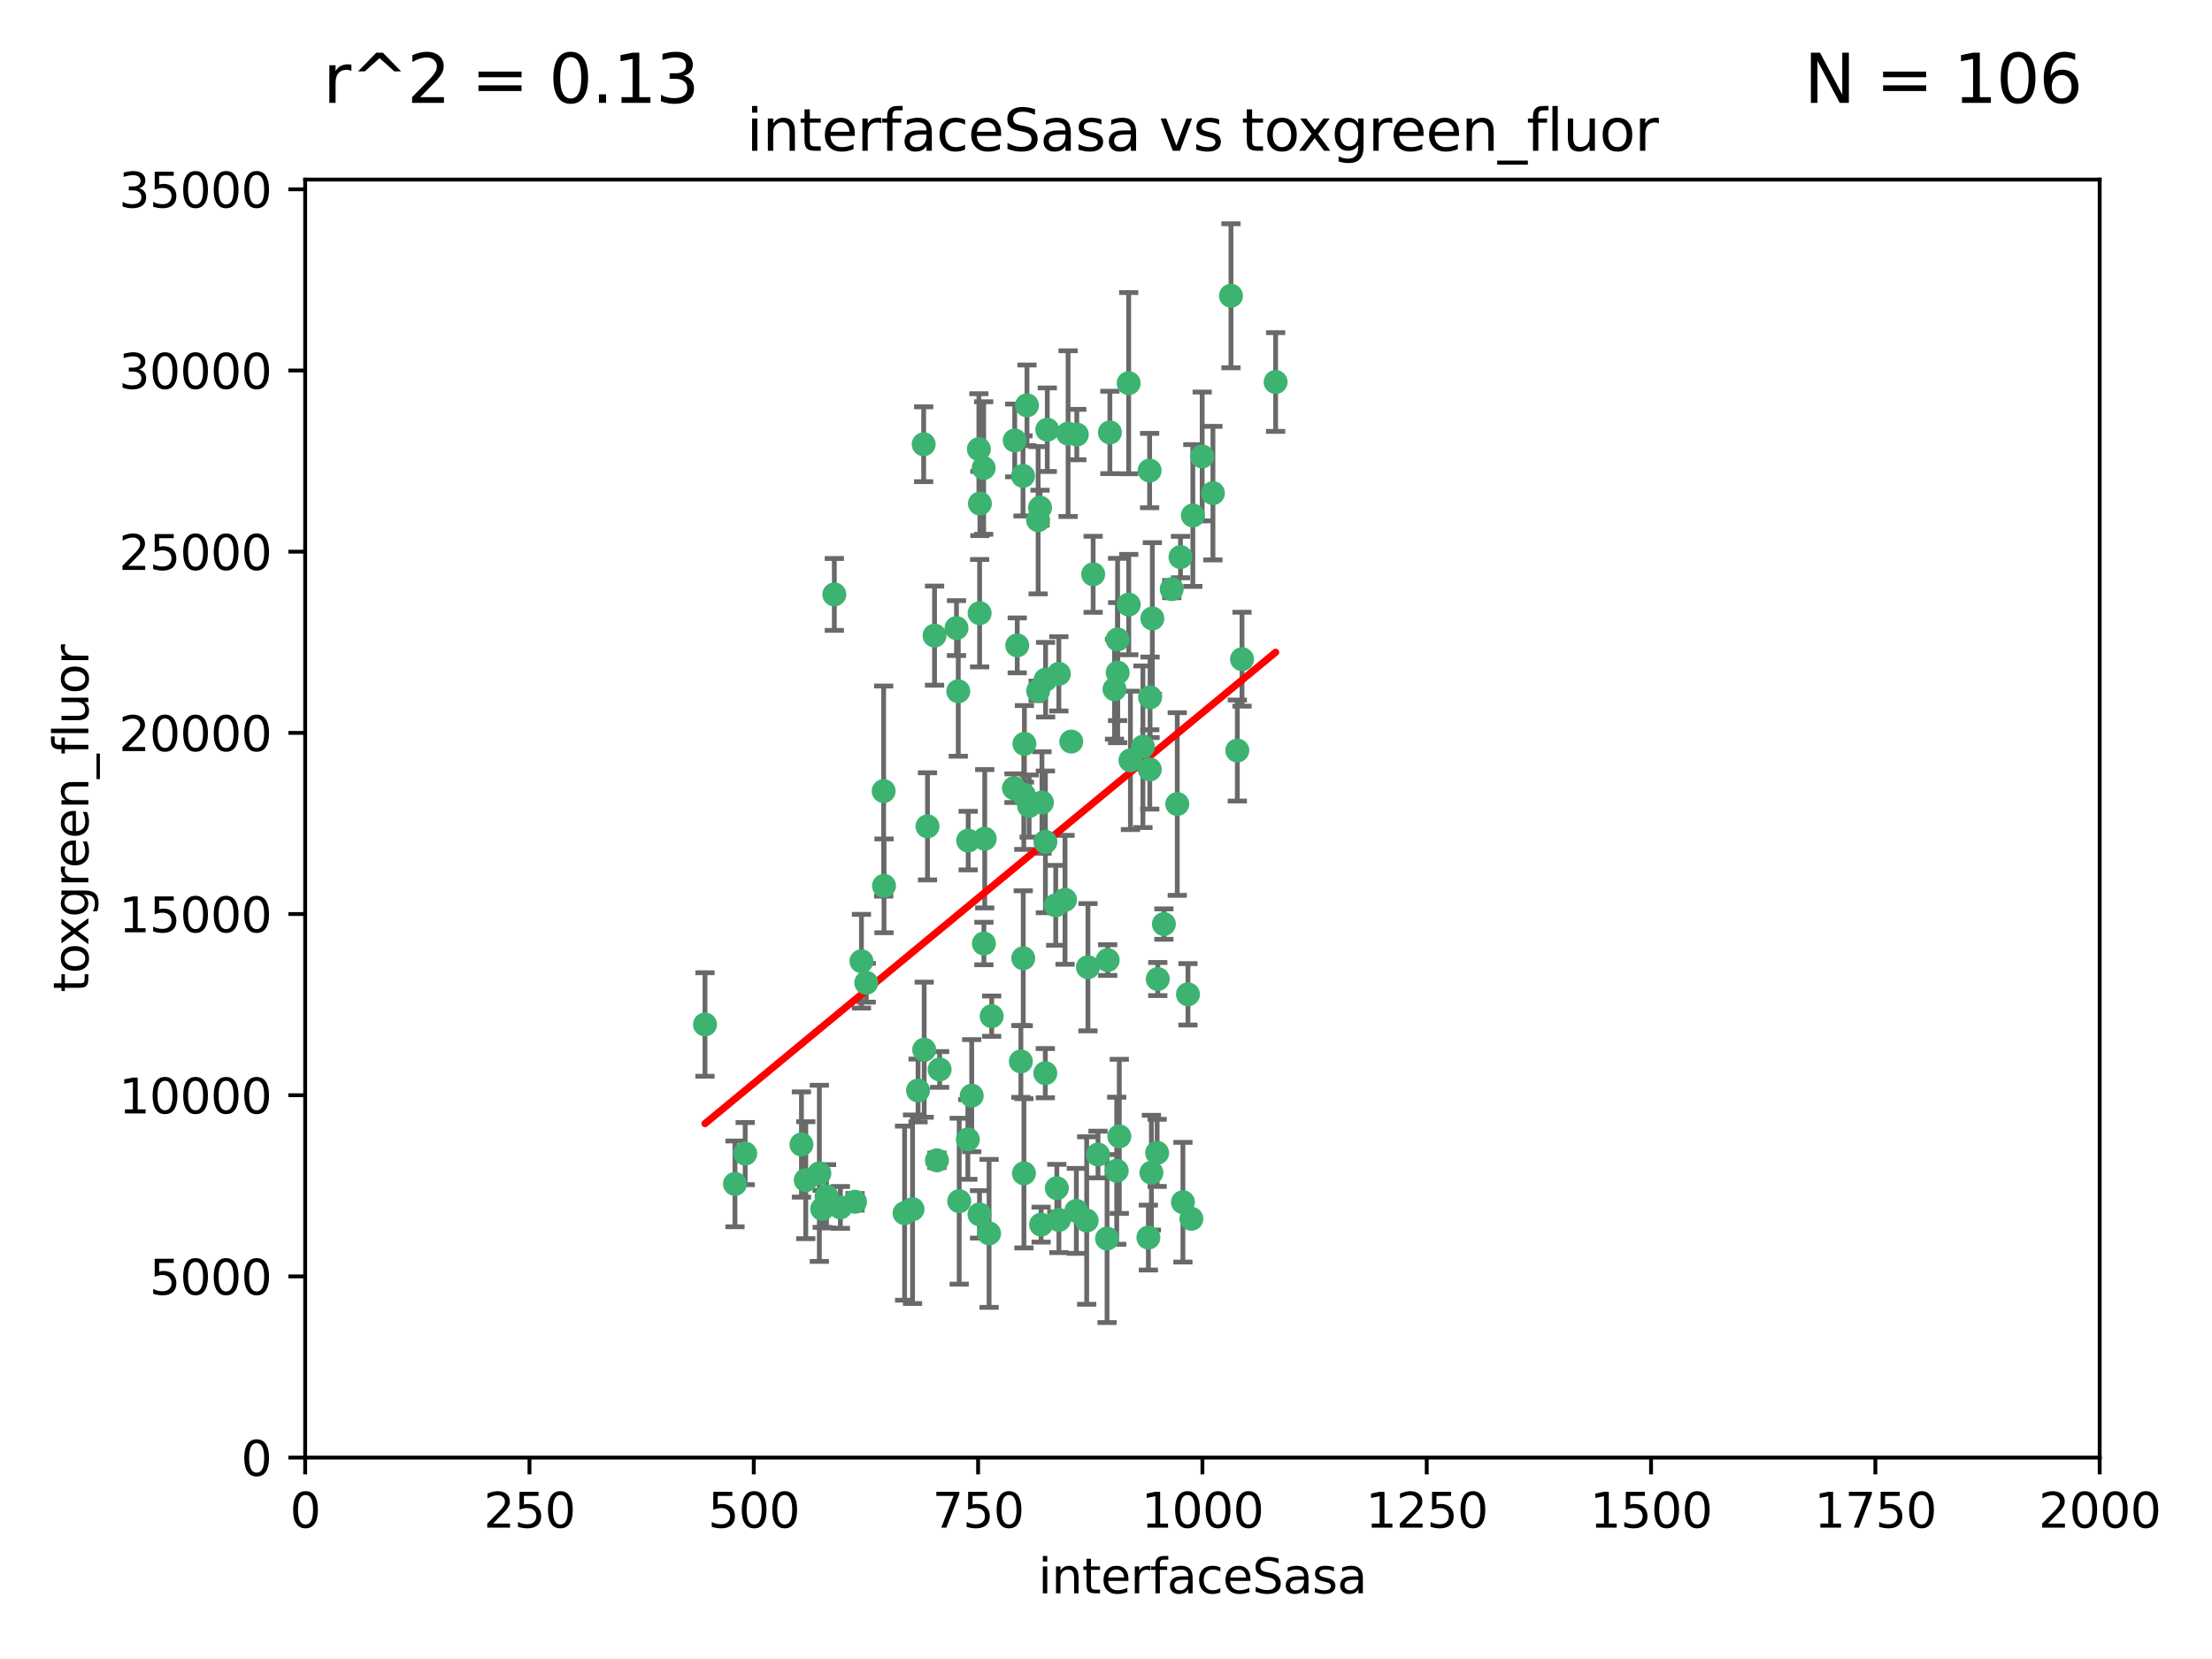 <?xml version="1.0" encoding="utf-8" standalone="no"?>
<!DOCTYPE svg PUBLIC "-//W3C//DTD SVG 1.1//EN"
  "http://www.w3.org/Graphics/SVG/1.1/DTD/svg11.dtd">
<svg xmlns:xlink="http://www.w3.org/1999/xlink" width="460.8pt" height="345.6pt" viewBox="0 0 460.8 345.6" xmlns="http://www.w3.org/2000/svg" version="1.1">
 <defs>
  <style type="text/css">*{stroke-linejoin: round; stroke-linecap: butt}</style>
 </defs>
 <g id="figure_1">
  <g id="patch_1">
   <path d="M 0 345.6 
L 460.8 345.6 
L 460.8 0 
L 0 0 
z
" style="fill: #ffffff"/>
  </g>
  <g id="axes_1">
   <g id="patch_2">
    <path d="M 63.571 303.64 
L 437.4 303.64 
L 437.4 37.411 
L 63.571 37.411 
z
" style="fill: #ffffff"/>
   </g>
   <g id="PathCollection_1">
    <defs>
     <path id="m433880e32e" d="M 0 1.118 
C 0.297 1.118 0.581 1 0.791 0.791 
C 1 0.581 1.118 0.297 1.118 0 
C 1.118 -0.297 1 -0.581 0.791 -0.791 
C 0.581 -1 0.297 -1.118 0 -1.118 
C -0.297 -1.118 -0.581 -1 -0.791 -0.791 
C -1 -0.581 -1.118 -0.297 -1.118 0 
C -1.118 0.297 -1 0.581 -0.791 0.791 
C -0.581 1 -0.297 1.118 0 1.118 
z
" style="stroke: #3cb371"/>
    </defs>
    <g clip-path="url(#p631533a83b)">
     <use xlink:href="#m433880e32e" x="239.489" y="98.026" style="fill: #3cb371; stroke: #3cb371"/>
     <use xlink:href="#m433880e32e" x="250.437" y="95.094" style="fill: #3cb371; stroke: #3cb371"/>
     <use xlink:href="#m433880e32e" x="218.168" y="89.516" style="fill: #3cb371; stroke: #3cb371"/>
     <use xlink:href="#m433880e32e" x="265.738" y="79.578" style="fill: #3cb371; stroke: #3cb371"/>
     <use xlink:href="#m433880e32e" x="245.919" y="116.045" style="fill: #3cb371; stroke: #3cb371"/>
     <use xlink:href="#m433880e32e" x="252.676" y="102.727" style="fill: #3cb371; stroke: #3cb371"/>
     <use xlink:href="#m433880e32e" x="240.054" y="128.839" style="fill: #3cb371; stroke: #3cb371"/>
     <use xlink:href="#m433880e32e" x="258.734" y="137.321" style="fill: #3cb371; stroke: #3cb371"/>
     <use xlink:href="#m433880e32e" x="235.488" y="158.394" style="fill: #3cb371; stroke: #3cb371"/>
     <use xlink:href="#m433880e32e" x="211.385" y="91.754" style="fill: #3cb371; stroke: #3cb371"/>
     <use xlink:href="#m433880e32e" x="235.142" y="125.947" style="fill: #3cb371; stroke: #3cb371"/>
     <use xlink:href="#m433880e32e" x="223.161" y="154.483" style="fill: #3cb371; stroke: #3cb371"/>
     <use xlink:href="#m433880e32e" x="248.491" y="107.386" style="fill: #3cb371; stroke: #3cb371"/>
     <use xlink:href="#m433880e32e" x="227.725" y="119.635" style="fill: #3cb371; stroke: #3cb371"/>
     <use xlink:href="#m433880e32e" x="235.125" y="79.819" style="fill: #3cb371; stroke: #3cb371"/>
     <use xlink:href="#m433880e32e" x="244.091" y="122.72" style="fill: #3cb371; stroke: #3cb371"/>
     <use xlink:href="#m433880e32e" x="241.185" y="203.953" style="fill: #3cb371; stroke: #3cb371"/>
     <use xlink:href="#m433880e32e" x="211.908" y="134.443" style="fill: #3cb371; stroke: #3cb371"/>
     <use xlink:href="#m433880e32e" x="231.211" y="90.084" style="fill: #3cb371; stroke: #3cb371"/>
     <use xlink:href="#m433880e32e" x="213.404" y="154.954" style="fill: #3cb371; stroke: #3cb371"/>
     <use xlink:href="#m433880e32e" x="204.131" y="104.896" style="fill: #3cb371; stroke: #3cb371"/>
     <use xlink:href="#m433880e32e" x="257.757" y="156.348" style="fill: #3cb371; stroke: #3cb371"/>
     <use xlink:href="#m433880e32e" x="216.658" y="105.756" style="fill: #3cb371; stroke: #3cb371"/>
     <use xlink:href="#m433880e32e" x="204.916" y="97.498" style="fill: #3cb371; stroke: #3cb371"/>
     <use xlink:href="#m433880e32e" x="192.417" y="92.545" style="fill: #3cb371; stroke: #3cb371"/>
     <use xlink:href="#m433880e32e" x="213.275" y="165.548" style="fill: #3cb371; stroke: #3cb371"/>
     <use xlink:href="#m433880e32e" x="216.269" y="143.916" style="fill: #3cb371; stroke: #3cb371"/>
     <use xlink:href="#m433880e32e" x="222.501" y="90.332" style="fill: #3cb371; stroke: #3cb371"/>
     <use xlink:href="#m433880e32e" x="206.585" y="211.686" style="fill: #3cb371; stroke: #3cb371"/>
     <use xlink:href="#m433880e32e" x="239.86" y="244.292" style="fill: #3cb371; stroke: #3cb371"/>
     <use xlink:href="#m433880e32e" x="230.751" y="200.005" style="fill: #3cb371; stroke: #3cb371"/>
     <use xlink:href="#m433880e32e" x="199.256" y="130.84" style="fill: #3cb371; stroke: #3cb371"/>
     <use xlink:href="#m433880e32e" x="216.882" y="255.109" style="fill: #3cb371; stroke: #3cb371"/>
     <use xlink:href="#m433880e32e" x="213.159" y="199.62" style="fill: #3cb371; stroke: #3cb371"/>
     <use xlink:href="#m433880e32e" x="217.777" y="175.376" style="fill: #3cb371; stroke: #3cb371"/>
     <use xlink:href="#m433880e32e" x="216.26" y="108.373" style="fill: #3cb371; stroke: #3cb371"/>
     <use xlink:href="#m433880e32e" x="220.577" y="140.37" style="fill: #3cb371; stroke: #3cb371"/>
     <use xlink:href="#m433880e32e" x="217.06" y="167.179" style="fill: #3cb371; stroke: #3cb371"/>
     <use xlink:href="#m433880e32e" x="214.383" y="167.916" style="fill: #3cb371; stroke: #3cb371"/>
     <use xlink:href="#m433880e32e" x="203.92" y="93.572" style="fill: #3cb371; stroke: #3cb371"/>
     <use xlink:href="#m433880e32e" x="204.073" y="127.738" style="fill: #3cb371; stroke: #3cb371"/>
     <use xlink:href="#m433880e32e" x="239.579" y="145.262" style="fill: #3cb371; stroke: #3cb371"/>
     <use xlink:href="#m433880e32e" x="226.377" y="254.258" style="fill: #3cb371; stroke: #3cb371"/>
     <use xlink:href="#m433880e32e" x="221.863" y="187.448" style="fill: #3cb371; stroke: #3cb371"/>
     <use xlink:href="#m433880e32e" x="232.833" y="140.122" style="fill: #3cb371; stroke: #3cb371"/>
     <use xlink:href="#m433880e32e" x="232.635" y="243.887" style="fill: #3cb371; stroke: #3cb371"/>
     <use xlink:href="#m433880e32e" x="256.433" y="61.614" style="fill: #3cb371; stroke: #3cb371"/>
     <use xlink:href="#m433880e32e" x="220.589" y="254.138" style="fill: #3cb371; stroke: #3cb371"/>
     <use xlink:href="#m433880e32e" x="230.62" y="258.016" style="fill: #3cb371; stroke: #3cb371"/>
     <use xlink:href="#m433880e32e" x="219.927" y="188.597" style="fill: #3cb371; stroke: #3cb371"/>
     <use xlink:href="#m433880e32e" x="213.94" y="84.44" style="fill: #3cb371; stroke: #3cb371"/>
     <use xlink:href="#m433880e32e" x="194.686" y="132.411" style="fill: #3cb371; stroke: #3cb371"/>
     <use xlink:href="#m433880e32e" x="178.12" y="250.352" style="fill: #3cb371; stroke: #3cb371"/>
     <use xlink:href="#m433880e32e" x="248.185" y="253.893" style="fill: #3cb371; stroke: #3cb371"/>
     <use xlink:href="#m433880e32e" x="220.157" y="247.522" style="fill: #3cb371; stroke: #3cb371"/>
     <use xlink:href="#m433880e32e" x="213.11" y="99.14" style="fill: #3cb371; stroke: #3cb371"/>
     <use xlink:href="#m433880e32e" x="180.458" y="204.723" style="fill: #3cb371; stroke: #3cb371"/>
     <use xlink:href="#m433880e32e" x="211.23" y="164.19" style="fill: #3cb371; stroke: #3cb371"/>
     <use xlink:href="#m433880e32e" x="238.093" y="155.561" style="fill: #3cb371; stroke: #3cb371"/>
     <use xlink:href="#m433880e32e" x="199.626" y="143.999" style="fill: #3cb371; stroke: #3cb371"/>
     <use xlink:href="#m433880e32e" x="246.424" y="250.441" style="fill: #3cb371; stroke: #3cb371"/>
     <use xlink:href="#m433880e32e" x="193.215" y="172.143" style="fill: #3cb371; stroke: #3cb371"/>
     <use xlink:href="#m433880e32e" x="232.811" y="133.213" style="fill: #3cb371; stroke: #3cb371"/>
     <use xlink:href="#m433880e32e" x="224.314" y="90.523" style="fill: #3cb371; stroke: #3cb371"/>
     <use xlink:href="#m433880e32e" x="239.516" y="160.289" style="fill: #3cb371; stroke: #3cb371"/>
     <use xlink:href="#m433880e32e" x="204.964" y="196.552" style="fill: #3cb371; stroke: #3cb371"/>
     <use xlink:href="#m433880e32e" x="190.099" y="251.902" style="fill: #3cb371; stroke: #3cb371"/>
     <use xlink:href="#m433880e32e" x="212.669" y="221.118" style="fill: #3cb371; stroke: #3cb371"/>
     <use xlink:href="#m433880e32e" x="205.136" y="174.728" style="fill: #3cb371; stroke: #3cb371"/>
     <use xlink:href="#m433880e32e" x="201.621" y="237.366" style="fill: #3cb371; stroke: #3cb371"/>
     <use xlink:href="#m433880e32e" x="213.303" y="244.424" style="fill: #3cb371; stroke: #3cb371"/>
     <use xlink:href="#m433880e32e" x="217.815" y="141.593" style="fill: #3cb371; stroke: #3cb371"/>
     <use xlink:href="#m433880e32e" x="201.69" y="175.112" style="fill: #3cb371; stroke: #3cb371"/>
     <use xlink:href="#m433880e32e" x="247.473" y="207.131" style="fill: #3cb371; stroke: #3cb371"/>
     <use xlink:href="#m433880e32e" x="242.461" y="192.502" style="fill: #3cb371; stroke: #3cb371"/>
     <use xlink:href="#m433880e32e" x="175.066" y="251.524" style="fill: #3cb371; stroke: #3cb371"/>
     <use xlink:href="#m433880e32e" x="233.172" y="236.725" style="fill: #3cb371; stroke: #3cb371"/>
     <use xlink:href="#m433880e32e" x="199.821" y="250.228" style="fill: #3cb371; stroke: #3cb371"/>
     <use xlink:href="#m433880e32e" x="206.043" y="256.937" style="fill: #3cb371; stroke: #3cb371"/>
     <use xlink:href="#m433880e32e" x="192.525" y="218.674" style="fill: #3cb371; stroke: #3cb371"/>
     <use xlink:href="#m433880e32e" x="184.082" y="164.794" style="fill: #3cb371; stroke: #3cb371"/>
     <use xlink:href="#m433880e32e" x="232.174" y="143.576" style="fill: #3cb371; stroke: #3cb371"/>
     <use xlink:href="#m433880e32e" x="239.228" y="257.808" style="fill: #3cb371; stroke: #3cb371"/>
     <use xlink:href="#m433880e32e" x="179.453" y="200.236" style="fill: #3cb371; stroke: #3cb371"/>
     <use xlink:href="#m433880e32e" x="167.858" y="245.856" style="fill: #3cb371; stroke: #3cb371"/>
     <use xlink:href="#m433880e32e" x="166.957" y="238.42" style="fill: #3cb371; stroke: #3cb371"/>
     <use xlink:href="#m433880e32e" x="224.222" y="252.246" style="fill: #3cb371; stroke: #3cb371"/>
     <use xlink:href="#m433880e32e" x="228.736" y="240.511" style="fill: #3cb371; stroke: #3cb371"/>
     <use xlink:href="#m433880e32e" x="241.052" y="240.162" style="fill: #3cb371; stroke: #3cb371"/>
     <use xlink:href="#m433880e32e" x="171.281" y="251.838" style="fill: #3cb371; stroke: #3cb371"/>
     <use xlink:href="#m433880e32e" x="245.245" y="167.495" style="fill: #3cb371; stroke: #3cb371"/>
     <use xlink:href="#m433880e32e" x="188.445" y="252.723" style="fill: #3cb371; stroke: #3cb371"/>
     <use xlink:href="#m433880e32e" x="217.757" y="223.562" style="fill: #3cb371; stroke: #3cb371"/>
     <use xlink:href="#m433880e32e" x="170.686" y="244.428" style="fill: #3cb371; stroke: #3cb371"/>
     <use xlink:href="#m433880e32e" x="172.183" y="249.211" style="fill: #3cb371; stroke: #3cb371"/>
     <use xlink:href="#m433880e32e" x="191.245" y="227.169" style="fill: #3cb371; stroke: #3cb371"/>
     <use xlink:href="#m433880e32e" x="173.806" y="123.828" style="fill: #3cb371; stroke: #3cb371"/>
     <use xlink:href="#m433880e32e" x="155.238" y="240.314" style="fill: #3cb371; stroke: #3cb371"/>
     <use xlink:href="#m433880e32e" x="195.181" y="241.718" style="fill: #3cb371; stroke: #3cb371"/>
     <use xlink:href="#m433880e32e" x="204.052" y="252.978" style="fill: #3cb371; stroke: #3cb371"/>
     <use xlink:href="#m433880e32e" x="195.744" y="222.785" style="fill: #3cb371; stroke: #3cb371"/>
     <use xlink:href="#m433880e32e" x="226.639" y="201.488" style="fill: #3cb371; stroke: #3cb371"/>
     <use xlink:href="#m433880e32e" x="184.157" y="184.534" style="fill: #3cb371; stroke: #3cb371"/>
     <use xlink:href="#m433880e32e" x="153.109" y="246.624" style="fill: #3cb371; stroke: #3cb371"/>
     <use xlink:href="#m433880e32e" x="146.862" y="213.42" style="fill: #3cb371; stroke: #3cb371"/>
     <use xlink:href="#m433880e32e" x="202.428" y="228.248" style="fill: #3cb371; stroke: #3cb371"/>
    </g>
   </g>
   <g id="matplotlib.axis_1">
    <g id="xtick_1">
     <g id="line2d_1">
      <defs>
       <path id="m956fc6a04a" d="M 0 0 
L 0 3.5 
" style="stroke: #000000; stroke-width: 0.8"/>
      </defs>
      <g>
       <use xlink:href="#m956fc6a04a" x="63.571" y="303.64" style="stroke: #000000; stroke-width: 0.8"/>
      </g>
     </g>
     <g id="text_1">
      <!-- 0 -->
      <g transform="translate(60.39 318.238)scale(0.1 -0.1)">
       <defs>
        <path id="DejaVuSans-30" d="M 2034 4250 
Q 1547 4250 1301 3770 
Q 1056 3291 1056 2328 
Q 1056 1369 1301 889 
Q 1547 409 2034 409 
Q 2525 409 2770 889 
Q 3016 1369 3016 2328 
Q 3016 3291 2770 3770 
Q 2525 4250 2034 4250 
z
M 2034 4750 
Q 2819 4750 3233 4129 
Q 3647 3509 3647 2328 
Q 3647 1150 3233 529 
Q 2819 -91 2034 -91 
Q 1250 -91 836 529 
Q 422 1150 422 2328 
Q 422 3509 836 4129 
Q 1250 4750 2034 4750 
z
" transform="scale(0.016)"/>
       </defs>
       <use xlink:href="#DejaVuSans-30"/>
      </g>
     </g>
    </g>
    <g id="xtick_2">
     <g id="line2d_2">
      <g>
       <use xlink:href="#m956fc6a04a" x="110.3" y="303.64" style="stroke: #000000; stroke-width: 0.8"/>
      </g>
     </g>
     <g id="text_2">
      <!-- 250 -->
      <g transform="translate(100.756 318.238)scale(0.1 -0.1)">
       <defs>
        <path id="DejaVuSans-32" d="M 1228 531 
L 3431 531 
L 3431 0 
L 469 0 
L 469 531 
Q 828 903 1448 1529 
Q 2069 2156 2228 2338 
Q 2531 2678 2651 2914 
Q 2772 3150 2772 3378 
Q 2772 3750 2511 3984 
Q 2250 4219 1831 4219 
Q 1534 4219 1204 4116 
Q 875 4013 500 3803 
L 500 4441 
Q 881 4594 1212 4672 
Q 1544 4750 1819 4750 
Q 2544 4750 2975 4387 
Q 3406 4025 3406 3419 
Q 3406 3131 3298 2873 
Q 3191 2616 2906 2266 
Q 2828 2175 2409 1742 
Q 1991 1309 1228 531 
z
" transform="scale(0.016)"/>
        <path id="DejaVuSans-35" d="M 691 4666 
L 3169 4666 
L 3169 4134 
L 1269 4134 
L 1269 2991 
Q 1406 3038 1543 3061 
Q 1681 3084 1819 3084 
Q 2600 3084 3056 2656 
Q 3513 2228 3513 1497 
Q 3513 744 3044 326 
Q 2575 -91 1722 -91 
Q 1428 -91 1123 -41 
Q 819 9 494 109 
L 494 744 
Q 775 591 1075 516 
Q 1375 441 1709 441 
Q 2250 441 2565 725 
Q 2881 1009 2881 1497 
Q 2881 1984 2565 2268 
Q 2250 2553 1709 2553 
Q 1456 2553 1204 2497 
Q 953 2441 691 2322 
L 691 4666 
z
" transform="scale(0.016)"/>
       </defs>
       <use xlink:href="#DejaVuSans-32"/>
       <use xlink:href="#DejaVuSans-35" x="63.623"/>
       <use xlink:href="#DejaVuSans-30" x="127.246"/>
      </g>
     </g>
    </g>
    <g id="xtick_3">
     <g id="line2d_3">
      <g>
       <use xlink:href="#m956fc6a04a" x="157.028" y="303.64" style="stroke: #000000; stroke-width: 0.8"/>
      </g>
     </g>
     <g id="text_3">
      <!-- 500 -->
      <g transform="translate(147.485 318.238)scale(0.1 -0.1)">
       <use xlink:href="#DejaVuSans-35"/>
       <use xlink:href="#DejaVuSans-30" x="63.623"/>
       <use xlink:href="#DejaVuSans-30" x="127.246"/>
      </g>
     </g>
    </g>
    <g id="xtick_4">
     <g id="line2d_4">
      <g>
       <use xlink:href="#m956fc6a04a" x="203.757" y="303.64" style="stroke: #000000; stroke-width: 0.8"/>
      </g>
     </g>
     <g id="text_4">
      <!-- 750 -->
      <g transform="translate(194.213 318.238)scale(0.1 -0.1)">
       <defs>
        <path id="DejaVuSans-37" d="M 525 4666 
L 3525 4666 
L 3525 4397 
L 1831 0 
L 1172 0 
L 2766 4134 
L 525 4134 
L 525 4666 
z
" transform="scale(0.016)"/>
       </defs>
       <use xlink:href="#DejaVuSans-37"/>
       <use xlink:href="#DejaVuSans-35" x="63.623"/>
       <use xlink:href="#DejaVuSans-30" x="127.246"/>
      </g>
     </g>
    </g>
    <g id="xtick_5">
     <g id="line2d_5">
      <g>
       <use xlink:href="#m956fc6a04a" x="250.486" y="303.64" style="stroke: #000000; stroke-width: 0.8"/>
      </g>
     </g>
     <g id="text_5">
      <!-- 1000 -->
      <g transform="translate(237.761 318.238)scale(0.1 -0.1)">
       <defs>
        <path id="DejaVuSans-31" d="M 794 531 
L 1825 531 
L 1825 4091 
L 703 3866 
L 703 4441 
L 1819 4666 
L 2450 4666 
L 2450 531 
L 3481 531 
L 3481 0 
L 794 0 
L 794 531 
z
" transform="scale(0.016)"/>
       </defs>
       <use xlink:href="#DejaVuSans-31"/>
       <use xlink:href="#DejaVuSans-30" x="63.623"/>
       <use xlink:href="#DejaVuSans-30" x="127.246"/>
       <use xlink:href="#DejaVuSans-30" x="190.869"/>
      </g>
     </g>
    </g>
    <g id="xtick_6">
     <g id="line2d_6">
      <g>
       <use xlink:href="#m956fc6a04a" x="297.214" y="303.64" style="stroke: #000000; stroke-width: 0.8"/>
      </g>
     </g>
     <g id="text_6">
      <!-- 1250 -->
      <g transform="translate(284.489 318.238)scale(0.1 -0.1)">
       <use xlink:href="#DejaVuSans-31"/>
       <use xlink:href="#DejaVuSans-32" x="63.623"/>
       <use xlink:href="#DejaVuSans-35" x="127.246"/>
       <use xlink:href="#DejaVuSans-30" x="190.869"/>
      </g>
     </g>
    </g>
    <g id="xtick_7">
     <g id="line2d_7">
      <g>
       <use xlink:href="#m956fc6a04a" x="343.943" y="303.64" style="stroke: #000000; stroke-width: 0.8"/>
      </g>
     </g>
     <g id="text_7">
      <!-- 1500 -->
      <g transform="translate(331.218 318.238)scale(0.1 -0.1)">
       <use xlink:href="#DejaVuSans-31"/>
       <use xlink:href="#DejaVuSans-35" x="63.623"/>
       <use xlink:href="#DejaVuSans-30" x="127.246"/>
       <use xlink:href="#DejaVuSans-30" x="190.869"/>
      </g>
     </g>
    </g>
    <g id="xtick_8">
     <g id="line2d_8">
      <g>
       <use xlink:href="#m956fc6a04a" x="390.671" y="303.64" style="stroke: #000000; stroke-width: 0.8"/>
      </g>
     </g>
     <g id="text_8">
      <!-- 1750 -->
      <g transform="translate(377.946 318.238)scale(0.1 -0.1)">
       <use xlink:href="#DejaVuSans-31"/>
       <use xlink:href="#DejaVuSans-37" x="63.623"/>
       <use xlink:href="#DejaVuSans-35" x="127.246"/>
       <use xlink:href="#DejaVuSans-30" x="190.869"/>
      </g>
     </g>
    </g>
    <g id="xtick_9">
     <g id="line2d_9">
      <g>
       <use xlink:href="#m956fc6a04a" x="437.4" y="303.64" style="stroke: #000000; stroke-width: 0.8"/>
      </g>
     </g>
     <g id="text_9">
      <!-- 2000 -->
      <g transform="translate(424.675 318.238)scale(0.1 -0.1)">
       <use xlink:href="#DejaVuSans-32"/>
       <use xlink:href="#DejaVuSans-30" x="63.623"/>
       <use xlink:href="#DejaVuSans-30" x="127.246"/>
       <use xlink:href="#DejaVuSans-30" x="190.869"/>
      </g>
     </g>
    </g>
    <g id="text_10">
     <!-- interfaceSasa -->
     <g transform="translate(216.279 331.917)scale(0.1 -0.1)">
      <defs>
       <path id="DejaVuSans-69" d="M 603 3500 
L 1178 3500 
L 1178 0 
L 603 0 
L 603 3500 
z
M 603 4863 
L 1178 4863 
L 1178 4134 
L 603 4134 
L 603 4863 
z
" transform="scale(0.016)"/>
       <path id="DejaVuSans-6e" d="M 3513 2113 
L 3513 0 
L 2938 0 
L 2938 2094 
Q 2938 2591 2744 2837 
Q 2550 3084 2163 3084 
Q 1697 3084 1428 2787 
Q 1159 2491 1159 1978 
L 1159 0 
L 581 0 
L 581 3500 
L 1159 3500 
L 1159 2956 
Q 1366 3272 1645 3428 
Q 1925 3584 2291 3584 
Q 2894 3584 3203 3211 
Q 3513 2838 3513 2113 
z
" transform="scale(0.016)"/>
       <path id="DejaVuSans-74" d="M 1172 4494 
L 1172 3500 
L 2356 3500 
L 2356 3053 
L 1172 3053 
L 1172 1153 
Q 1172 725 1289 603 
Q 1406 481 1766 481 
L 2356 481 
L 2356 0 
L 1766 0 
Q 1100 0 847 248 
Q 594 497 594 1153 
L 594 3053 
L 172 3053 
L 172 3500 
L 594 3500 
L 594 4494 
L 1172 4494 
z
" transform="scale(0.016)"/>
       <path id="DejaVuSans-65" d="M 3597 1894 
L 3597 1613 
L 953 1613 
Q 991 1019 1311 708 
Q 1631 397 2203 397 
Q 2534 397 2845 478 
Q 3156 559 3463 722 
L 3463 178 
Q 3153 47 2828 -22 
Q 2503 -91 2169 -91 
Q 1331 -91 842 396 
Q 353 884 353 1716 
Q 353 2575 817 3079 
Q 1281 3584 2069 3584 
Q 2775 3584 3186 3129 
Q 3597 2675 3597 1894 
z
M 3022 2063 
Q 3016 2534 2758 2815 
Q 2500 3097 2075 3097 
Q 1594 3097 1305 2825 
Q 1016 2553 972 2059 
L 3022 2063 
z
" transform="scale(0.016)"/>
       <path id="DejaVuSans-72" d="M 2631 2963 
Q 2534 3019 2420 3045 
Q 2306 3072 2169 3072 
Q 1681 3072 1420 2755 
Q 1159 2438 1159 1844 
L 1159 0 
L 581 0 
L 581 3500 
L 1159 3500 
L 1159 2956 
Q 1341 3275 1631 3429 
Q 1922 3584 2338 3584 
Q 2397 3584 2469 3576 
Q 2541 3569 2628 3553 
L 2631 2963 
z
" transform="scale(0.016)"/>
       <path id="DejaVuSans-66" d="M 2375 4863 
L 2375 4384 
L 1825 4384 
Q 1516 4384 1395 4259 
Q 1275 4134 1275 3809 
L 1275 3500 
L 2222 3500 
L 2222 3053 
L 1275 3053 
L 1275 0 
L 697 0 
L 697 3053 
L 147 3053 
L 147 3500 
L 697 3500 
L 697 3744 
Q 697 4328 969 4595 
Q 1241 4863 1831 4863 
L 2375 4863 
z
" transform="scale(0.016)"/>
       <path id="DejaVuSans-61" d="M 2194 1759 
Q 1497 1759 1228 1600 
Q 959 1441 959 1056 
Q 959 750 1161 570 
Q 1363 391 1709 391 
Q 2188 391 2477 730 
Q 2766 1069 2766 1631 
L 2766 1759 
L 2194 1759 
z
M 3341 1997 
L 3341 0 
L 2766 0 
L 2766 531 
Q 2569 213 2275 61 
Q 1981 -91 1556 -91 
Q 1019 -91 701 211 
Q 384 513 384 1019 
Q 384 1609 779 1909 
Q 1175 2209 1959 2209 
L 2766 2209 
L 2766 2266 
Q 2766 2663 2505 2880 
Q 2244 3097 1772 3097 
Q 1472 3097 1187 3025 
Q 903 2953 641 2809 
L 641 3341 
Q 956 3463 1253 3523 
Q 1550 3584 1831 3584 
Q 2591 3584 2966 3190 
Q 3341 2797 3341 1997 
z
" transform="scale(0.016)"/>
       <path id="DejaVuSans-63" d="M 3122 3366 
L 3122 2828 
Q 2878 2963 2633 3030 
Q 2388 3097 2138 3097 
Q 1578 3097 1268 2742 
Q 959 2388 959 1747 
Q 959 1106 1268 751 
Q 1578 397 2138 397 
Q 2388 397 2633 464 
Q 2878 531 3122 666 
L 3122 134 
Q 2881 22 2623 -34 
Q 2366 -91 2075 -91 
Q 1284 -91 818 406 
Q 353 903 353 1747 
Q 353 2603 823 3093 
Q 1294 3584 2113 3584 
Q 2378 3584 2631 3529 
Q 2884 3475 3122 3366 
z
" transform="scale(0.016)"/>
       <path id="DejaVuSans-53" d="M 3425 4513 
L 3425 3897 
Q 3066 4069 2747 4153 
Q 2428 4238 2131 4238 
Q 1616 4238 1336 4038 
Q 1056 3838 1056 3469 
Q 1056 3159 1242 3001 
Q 1428 2844 1947 2747 
L 2328 2669 
Q 3034 2534 3370 2195 
Q 3706 1856 3706 1288 
Q 3706 609 3251 259 
Q 2797 -91 1919 -91 
Q 1588 -91 1214 -16 
Q 841 59 441 206 
L 441 856 
Q 825 641 1194 531 
Q 1563 422 1919 422 
Q 2459 422 2753 634 
Q 3047 847 3047 1241 
Q 3047 1584 2836 1778 
Q 2625 1972 2144 2069 
L 1759 2144 
Q 1053 2284 737 2584 
Q 422 2884 422 3419 
Q 422 4038 858 4394 
Q 1294 4750 2059 4750 
Q 2388 4750 2728 4690 
Q 3069 4631 3425 4513 
z
" transform="scale(0.016)"/>
       <path id="DejaVuSans-73" d="M 2834 3397 
L 2834 2853 
Q 2591 2978 2328 3040 
Q 2066 3103 1784 3103 
Q 1356 3103 1142 2972 
Q 928 2841 928 2578 
Q 928 2378 1081 2264 
Q 1234 2150 1697 2047 
L 1894 2003 
Q 2506 1872 2764 1633 
Q 3022 1394 3022 966 
Q 3022 478 2636 193 
Q 2250 -91 1575 -91 
Q 1294 -91 989 -36 
Q 684 19 347 128 
L 347 722 
Q 666 556 975 473 
Q 1284 391 1588 391 
Q 1994 391 2212 530 
Q 2431 669 2431 922 
Q 2431 1156 2273 1281 
Q 2116 1406 1581 1522 
L 1381 1569 
Q 847 1681 609 1914 
Q 372 2147 372 2553 
Q 372 3047 722 3315 
Q 1072 3584 1716 3584 
Q 2034 3584 2315 3537 
Q 2597 3491 2834 3397 
z
" transform="scale(0.016)"/>
      </defs>
      <use xlink:href="#DejaVuSans-69"/>
      <use xlink:href="#DejaVuSans-6e" x="27.783"/>
      <use xlink:href="#DejaVuSans-74" x="91.162"/>
      <use xlink:href="#DejaVuSans-65" x="130.371"/>
      <use xlink:href="#DejaVuSans-72" x="191.895"/>
      <use xlink:href="#DejaVuSans-66" x="233.008"/>
      <use xlink:href="#DejaVuSans-61" x="268.213"/>
      <use xlink:href="#DejaVuSans-63" x="329.492"/>
      <use xlink:href="#DejaVuSans-65" x="384.473"/>
      <use xlink:href="#DejaVuSans-53" x="445.996"/>
      <use xlink:href="#DejaVuSans-61" x="509.473"/>
      <use xlink:href="#DejaVuSans-73" x="570.752"/>
      <use xlink:href="#DejaVuSans-61" x="622.852"/>
     </g>
    </g>
   </g>
   <g id="matplotlib.axis_2">
    <g id="ytick_1">
     <g id="line2d_10">
      <defs>
       <path id="ma63e3cbb2c" d="M 0 0 
L -3.5 0 
" style="stroke: #000000; stroke-width: 0.8"/>
      </defs>
      <g>
       <use xlink:href="#ma63e3cbb2c" x="63.571" y="303.64" style="stroke: #000000; stroke-width: 0.8"/>
      </g>
     </g>
     <g id="text_11">
      <!-- 0 -->
      <g transform="translate(50.209 307.439)scale(0.1 -0.1)">
       <use xlink:href="#DejaVuSans-30"/>
      </g>
     </g>
    </g>
    <g id="ytick_2">
     <g id="line2d_11">
      <g>
       <use xlink:href="#ma63e3cbb2c" x="63.571" y="265.897" style="stroke: #000000; stroke-width: 0.8"/>
      </g>
     </g>
     <g id="text_12">
      <!-- 5000 -->
      <g transform="translate(31.121 269.696)scale(0.1 -0.1)">
       <use xlink:href="#DejaVuSans-35"/>
       <use xlink:href="#DejaVuSans-30" x="63.623"/>
       <use xlink:href="#DejaVuSans-30" x="127.246"/>
       <use xlink:href="#DejaVuSans-30" x="190.869"/>
      </g>
     </g>
    </g>
    <g id="ytick_3">
     <g id="line2d_12">
      <g>
       <use xlink:href="#ma63e3cbb2c" x="63.571" y="228.154" style="stroke: #000000; stroke-width: 0.8"/>
      </g>
     </g>
     <g id="text_13">
      <!-- 10000 -->
      <g transform="translate(24.759 231.953)scale(0.1 -0.1)">
       <use xlink:href="#DejaVuSans-31"/>
       <use xlink:href="#DejaVuSans-30" x="63.623"/>
       <use xlink:href="#DejaVuSans-30" x="127.246"/>
       <use xlink:href="#DejaVuSans-30" x="190.869"/>
       <use xlink:href="#DejaVuSans-30" x="254.492"/>
      </g>
     </g>
    </g>
    <g id="ytick_4">
     <g id="line2d_13">
      <g>
       <use xlink:href="#ma63e3cbb2c" x="63.571" y="190.411" style="stroke: #000000; stroke-width: 0.8"/>
      </g>
     </g>
     <g id="text_14">
      <!-- 15000 -->
      <g transform="translate(24.759 194.21)scale(0.1 -0.1)">
       <use xlink:href="#DejaVuSans-31"/>
       <use xlink:href="#DejaVuSans-35" x="63.623"/>
       <use xlink:href="#DejaVuSans-30" x="127.246"/>
       <use xlink:href="#DejaVuSans-30" x="190.869"/>
       <use xlink:href="#DejaVuSans-30" x="254.492"/>
      </g>
     </g>
    </g>
    <g id="ytick_5">
     <g id="line2d_14">
      <g>
       <use xlink:href="#ma63e3cbb2c" x="63.571" y="152.668" style="stroke: #000000; stroke-width: 0.8"/>
      </g>
     </g>
     <g id="text_15">
      <!-- 20000 -->
      <g transform="translate(24.759 156.467)scale(0.1 -0.1)">
       <use xlink:href="#DejaVuSans-32"/>
       <use xlink:href="#DejaVuSans-30" x="63.623"/>
       <use xlink:href="#DejaVuSans-30" x="127.246"/>
       <use xlink:href="#DejaVuSans-30" x="190.869"/>
       <use xlink:href="#DejaVuSans-30" x="254.492"/>
      </g>
     </g>
    </g>
    <g id="ytick_6">
     <g id="line2d_15">
      <g>
       <use xlink:href="#ma63e3cbb2c" x="63.571" y="114.925" style="stroke: #000000; stroke-width: 0.8"/>
      </g>
     </g>
     <g id="text_16">
      <!-- 25000 -->
      <g transform="translate(24.759 118.724)scale(0.1 -0.1)">
       <use xlink:href="#DejaVuSans-32"/>
       <use xlink:href="#DejaVuSans-35" x="63.623"/>
       <use xlink:href="#DejaVuSans-30" x="127.246"/>
       <use xlink:href="#DejaVuSans-30" x="190.869"/>
       <use xlink:href="#DejaVuSans-30" x="254.492"/>
      </g>
     </g>
    </g>
    <g id="ytick_7">
     <g id="line2d_16">
      <g>
       <use xlink:href="#ma63e3cbb2c" x="63.571" y="77.181" style="stroke: #000000; stroke-width: 0.8"/>
      </g>
     </g>
     <g id="text_17">
      <!-- 30000 -->
      <g transform="translate(24.759 80.981)scale(0.1 -0.1)">
       <defs>
        <path id="DejaVuSans-33" d="M 2597 2516 
Q 3050 2419 3304 2112 
Q 3559 1806 3559 1356 
Q 3559 666 3084 287 
Q 2609 -91 1734 -91 
Q 1441 -91 1130 -33 
Q 819 25 488 141 
L 488 750 
Q 750 597 1062 519 
Q 1375 441 1716 441 
Q 2309 441 2620 675 
Q 2931 909 2931 1356 
Q 2931 1769 2642 2001 
Q 2353 2234 1838 2234 
L 1294 2234 
L 1294 2753 
L 1863 2753 
Q 2328 2753 2575 2939 
Q 2822 3125 2822 3475 
Q 2822 3834 2567 4026 
Q 2313 4219 1838 4219 
Q 1578 4219 1281 4162 
Q 984 4106 628 3988 
L 628 4550 
Q 988 4650 1302 4700 
Q 1616 4750 1894 4750 
Q 2613 4750 3031 4423 
Q 3450 4097 3450 3541 
Q 3450 3153 3228 2886 
Q 3006 2619 2597 2516 
z
" transform="scale(0.016)"/>
       </defs>
       <use xlink:href="#DejaVuSans-33"/>
       <use xlink:href="#DejaVuSans-30" x="63.623"/>
       <use xlink:href="#DejaVuSans-30" x="127.246"/>
       <use xlink:href="#DejaVuSans-30" x="190.869"/>
       <use xlink:href="#DejaVuSans-30" x="254.492"/>
      </g>
     </g>
    </g>
    <g id="ytick_8">
     <g id="line2d_17">
      <g>
       <use xlink:href="#ma63e3cbb2c" x="63.571" y="39.438" style="stroke: #000000; stroke-width: 0.8"/>
      </g>
     </g>
     <g id="text_18">
      <!-- 35000 -->
      <g transform="translate(24.759 43.238)scale(0.1 -0.1)">
       <use xlink:href="#DejaVuSans-33"/>
       <use xlink:href="#DejaVuSans-35" x="63.623"/>
       <use xlink:href="#DejaVuSans-30" x="127.246"/>
       <use xlink:href="#DejaVuSans-30" x="190.869"/>
       <use xlink:href="#DejaVuSans-30" x="254.492"/>
      </g>
     </g>
    </g>
    <g id="text_19">
     <!-- toxgreen_fluor -->
     <g transform="translate(18.401 206.72)rotate(-90)scale(0.1 -0.1)">
      <defs>
       <path id="DejaVuSans-6f" d="M 1959 3097 
Q 1497 3097 1228 2736 
Q 959 2375 959 1747 
Q 959 1119 1226 758 
Q 1494 397 1959 397 
Q 2419 397 2687 759 
Q 2956 1122 2956 1747 
Q 2956 2369 2687 2733 
Q 2419 3097 1959 3097 
z
M 1959 3584 
Q 2709 3584 3137 3096 
Q 3566 2609 3566 1747 
Q 3566 888 3137 398 
Q 2709 -91 1959 -91 
Q 1206 -91 779 398 
Q 353 888 353 1747 
Q 353 2609 779 3096 
Q 1206 3584 1959 3584 
z
" transform="scale(0.016)"/>
       <path id="DejaVuSans-78" d="M 3513 3500 
L 2247 1797 
L 3578 0 
L 2900 0 
L 1881 1375 
L 863 0 
L 184 0 
L 1544 1831 
L 300 3500 
L 978 3500 
L 1906 2253 
L 2834 3500 
L 3513 3500 
z
" transform="scale(0.016)"/>
       <path id="DejaVuSans-67" d="M 2906 1791 
Q 2906 2416 2648 2759 
Q 2391 3103 1925 3103 
Q 1463 3103 1205 2759 
Q 947 2416 947 1791 
Q 947 1169 1205 825 
Q 1463 481 1925 481 
Q 2391 481 2648 825 
Q 2906 1169 2906 1791 
z
M 3481 434 
Q 3481 -459 3084 -895 
Q 2688 -1331 1869 -1331 
Q 1566 -1331 1297 -1286 
Q 1028 -1241 775 -1147 
L 775 -588 
Q 1028 -725 1275 -790 
Q 1522 -856 1778 -856 
Q 2344 -856 2625 -561 
Q 2906 -266 2906 331 
L 2906 616 
Q 2728 306 2450 153 
Q 2172 0 1784 0 
Q 1141 0 747 490 
Q 353 981 353 1791 
Q 353 2603 747 3093 
Q 1141 3584 1784 3584 
Q 2172 3584 2450 3431 
Q 2728 3278 2906 2969 
L 2906 3500 
L 3481 3500 
L 3481 434 
z
" transform="scale(0.016)"/>
       <path id="DejaVuSans-5f" d="M 3263 -1063 
L 3263 -1509 
L -63 -1509 
L -63 -1063 
L 3263 -1063 
z
" transform="scale(0.016)"/>
       <path id="DejaVuSans-6c" d="M 603 4863 
L 1178 4863 
L 1178 0 
L 603 0 
L 603 4863 
z
" transform="scale(0.016)"/>
       <path id="DejaVuSans-75" d="M 544 1381 
L 544 3500 
L 1119 3500 
L 1119 1403 
Q 1119 906 1312 657 
Q 1506 409 1894 409 
Q 2359 409 2629 706 
Q 2900 1003 2900 1516 
L 2900 3500 
L 3475 3500 
L 3475 0 
L 2900 0 
L 2900 538 
Q 2691 219 2414 64 
Q 2138 -91 1772 -91 
Q 1169 -91 856 284 
Q 544 659 544 1381 
z
M 1991 3584 
L 1991 3584 
z
" transform="scale(0.016)"/>
      </defs>
      <use xlink:href="#DejaVuSans-74"/>
      <use xlink:href="#DejaVuSans-6f" x="39.209"/>
      <use xlink:href="#DejaVuSans-78" x="97.266"/>
      <use xlink:href="#DejaVuSans-67" x="156.445"/>
      <use xlink:href="#DejaVuSans-72" x="219.922"/>
      <use xlink:href="#DejaVuSans-65" x="258.785"/>
      <use xlink:href="#DejaVuSans-65" x="320.309"/>
      <use xlink:href="#DejaVuSans-6e" x="381.832"/>
      <use xlink:href="#DejaVuSans-5f" x="445.211"/>
      <use xlink:href="#DejaVuSans-66" x="495.211"/>
      <use xlink:href="#DejaVuSans-6c" x="530.416"/>
      <use xlink:href="#DejaVuSans-75" x="558.199"/>
      <use xlink:href="#DejaVuSans-6f" x="621.578"/>
      <use xlink:href="#DejaVuSans-72" x="682.76"/>
     </g>
    </g>
   </g>
   <g id="LineCollection_1">
    <path d="M 239.489 105.772 
L 239.489 90.281 
" clip-path="url(#p631533a83b)" style="fill: none; stroke: #696969"/>
    <path d="M 250.437 108.514 
L 250.437 81.675 
" clip-path="url(#p631533a83b)" style="fill: none; stroke: #696969"/>
    <path d="M 218.168 98.217 
L 218.168 80.815 
" clip-path="url(#p631533a83b)" style="fill: none; stroke: #696969"/>
    <path d="M 265.738 89.863 
L 265.738 69.294 
" clip-path="url(#p631533a83b)" style="fill: none; stroke: #696969"/>
    <path d="M 245.919 120.361 
L 245.919 111.729 
" clip-path="url(#p631533a83b)" style="fill: none; stroke: #696969"/>
    <path d="M 252.676 116.638 
L 252.676 88.815 
" clip-path="url(#p631533a83b)" style="fill: none; stroke: #696969"/>
    <path d="M 240.054 144.637 
L 240.054 113.041 
" clip-path="url(#p631533a83b)" style="fill: none; stroke: #696969"/>
    <path d="M 258.734 147.102 
L 258.734 127.541 
" clip-path="url(#p631533a83b)" style="fill: none; stroke: #696969"/>
    <path d="M 235.488 172.807 
L 235.488 143.981 
" clip-path="url(#p631533a83b)" style="fill: none; stroke: #696969"/>
    <path d="M 211.385 99.334 
L 211.385 84.174 
" clip-path="url(#p631533a83b)" style="fill: none; stroke: #696969"/>
    <path d="M 235.142 136.397 
L 235.142 115.497 
" clip-path="url(#p631533a83b)" style="fill: none; stroke: #696969"/>
    <path d="M 223.161 155.048 
L 223.161 153.918 
" clip-path="url(#p631533a83b)" style="fill: none; stroke: #696969"/>
    <path d="M 248.491 122.155 
L 248.491 92.617 
" clip-path="url(#p631533a83b)" style="fill: none; stroke: #696969"/>
    <path d="M 227.725 127.554 
L 227.725 111.717 
" clip-path="url(#p631533a83b)" style="fill: none; stroke: #696969"/>
    <path d="M 235.125 98.693 
L 235.125 60.945 
" clip-path="url(#p631533a83b)" style="fill: none; stroke: #696969"/>
    <path d="M 244.091 124.514 
L 244.091 120.926 
" clip-path="url(#p631533a83b)" style="fill: none; stroke: #696969"/>
    <path d="M 241.185 207.405 
L 241.185 200.501 
" clip-path="url(#p631533a83b)" style="fill: none; stroke: #696969"/>
    <path d="M 211.908 140.163 
L 211.908 128.724 
" clip-path="url(#p631533a83b)" style="fill: none; stroke: #696969"/>
    <path d="M 231.211 98.668 
L 231.211 81.501 
" clip-path="url(#p631533a83b)" style="fill: none; stroke: #696969"/>
    <path d="M 213.404 162.929 
L 213.404 146.979 
" clip-path="url(#p631533a83b)" style="fill: none; stroke: #696969"/>
    <path d="M 204.131 111.578 
L 204.131 98.214 
" clip-path="url(#p631533a83b)" style="fill: none; stroke: #696969"/>
    <path d="M 257.757 166.868 
L 257.757 145.829 
" clip-path="url(#p631533a83b)" style="fill: none; stroke: #696969"/>
    <path d="M 216.658 109.392 
L 216.658 102.12 
" clip-path="url(#p631533a83b)" style="fill: none; stroke: #696969"/>
    <path d="M 204.916 111.302 
L 204.916 83.693 
" clip-path="url(#p631533a83b)" style="fill: none; stroke: #696969"/>
    <path d="M 192.417 100.341 
L 192.417 84.749 
" clip-path="url(#p631533a83b)" style="fill: none; stroke: #696969"/>
    <path d="M 213.275 176.939 
L 213.275 154.157 
" clip-path="url(#p631533a83b)" style="fill: none; stroke: #696969"/>
    <path d="M 216.269 145.941 
L 216.269 141.891 
" clip-path="url(#p631533a83b)" style="fill: none; stroke: #696969"/>
    <path d="M 222.501 107.592 
L 222.501 73.071 
" clip-path="url(#p631533a83b)" style="fill: none; stroke: #696969"/>
    <path d="M 206.585 215.883 
L 206.585 207.488 
" clip-path="url(#p631533a83b)" style="fill: none; stroke: #696969"/>
    <path d="M 239.86 256.247 
L 239.86 232.336 
" clip-path="url(#p631533a83b)" style="fill: none; stroke: #696969"/>
    <path d="M 230.751 203.204 
L 230.751 196.806 
" clip-path="url(#p631533a83b)" style="fill: none; stroke: #696969"/>
    <path d="M 199.256 136.561 
L 199.256 125.12 
" clip-path="url(#p631533a83b)" style="fill: none; stroke: #696969"/>
    <path d="M 216.882 258.755 
L 216.882 251.464 
" clip-path="url(#p631533a83b)" style="fill: none; stroke: #696969"/>
    <path d="M 213.159 213.675 
L 213.159 185.565 
" clip-path="url(#p631533a83b)" style="fill: none; stroke: #696969"/>
    <path d="M 217.777 190.142 
L 217.777 160.609 
" clip-path="url(#p631533a83b)" style="fill: none; stroke: #696969"/>
    <path d="M 216.26 123.707 
L 216.26 93.039 
" clip-path="url(#p631533a83b)" style="fill: none; stroke: #696969"/>
    <path d="M 220.577 148.106 
L 220.577 132.634 
" clip-path="url(#p631533a83b)" style="fill: none; stroke: #696969"/>
    <path d="M 217.06 177.756 
L 217.06 156.602 
" clip-path="url(#p631533a83b)" style="fill: none; stroke: #696969"/>
    <path d="M 214.383 174.389 
L 214.383 161.444 
" clip-path="url(#p631533a83b)" style="fill: none; stroke: #696969"/>
    <path d="M 203.92 105.129 
L 203.92 82.016 
" clip-path="url(#p631533a83b)" style="fill: none; stroke: #696969"/>
    <path d="M 204.073 138.926 
L 204.073 116.549 
" clip-path="url(#p631533a83b)" style="fill: none; stroke: #696969"/>
    <path d="M 239.579 153.647 
L 239.579 136.877 
" clip-path="url(#p631533a83b)" style="fill: none; stroke: #696969"/>
    <path d="M 226.377 271.704 
L 226.377 236.813 
" clip-path="url(#p631533a83b)" style="fill: none; stroke: #696969"/>
    <path d="M 221.863 200.874 
L 221.863 174.022 
" clip-path="url(#p631533a83b)" style="fill: none; stroke: #696969"/>
    <path d="M 232.833 154.719 
L 232.833 125.526 
" clip-path="url(#p631533a83b)" style="fill: none; stroke: #696969"/>
    <path d="M 232.635 259.205 
L 232.635 228.569 
" clip-path="url(#p631533a83b)" style="fill: none; stroke: #696969"/>
    <path d="M 256.433 76.614 
L 256.433 46.614 
" clip-path="url(#p631533a83b)" style="fill: none; stroke: #696969"/>
    <path d="M 220.589 260.938 
L 220.589 247.337 
" clip-path="url(#p631533a83b)" style="fill: none; stroke: #696969"/>
    <path d="M 230.62 275.516 
L 230.62 240.517 
" clip-path="url(#p631533a83b)" style="fill: none; stroke: #696969"/>
    <path d="M 219.927 196.924 
L 219.927 180.269 
" clip-path="url(#p631533a83b)" style="fill: none; stroke: #696969"/>
    <path d="M 213.94 92.843 
L 213.94 76.037 
" clip-path="url(#p631533a83b)" style="fill: none; stroke: #696969"/>
    <path d="M 194.686 142.738 
L 194.686 122.084 
" clip-path="url(#p631533a83b)" style="fill: none; stroke: #696969"/>
    <path d="M 178.12 252.089 
L 178.12 248.614 
" clip-path="url(#p631533a83b)" style="fill: none; stroke: #696969"/>
    <path d="M 248.185 254.845 
L 248.185 252.94 
" clip-path="url(#p631533a83b)" style="fill: none; stroke: #696969"/>
    <path d="M 220.157 252.489 
L 220.157 242.555 
" clip-path="url(#p631533a83b)" style="fill: none; stroke: #696969"/>
    <path d="M 213.11 107.483 
L 213.11 90.798 
" clip-path="url(#p631533a83b)" style="fill: none; stroke: #696969"/>
    <path d="M 180.458 208.763 
L 180.458 200.682 
" clip-path="url(#p631533a83b)" style="fill: none; stroke: #696969"/>
    <path d="M 211.23 167.175 
L 211.23 161.206 
" clip-path="url(#p631533a83b)" style="fill: none; stroke: #696969"/>
    <path d="M 238.093 172.398 
L 238.093 138.724 
" clip-path="url(#p631533a83b)" style="fill: none; stroke: #696969"/>
    <path d="M 199.626 157.537 
L 199.626 130.461 
" clip-path="url(#p631533a83b)" style="fill: none; stroke: #696969"/>
    <path d="M 246.424 262.909 
L 246.424 237.974 
" clip-path="url(#p631533a83b)" style="fill: none; stroke: #696969"/>
    <path d="M 193.215 183.299 
L 193.215 160.986 
" clip-path="url(#p631533a83b)" style="fill: none; stroke: #696969"/>
    <path d="M 232.811 150.11 
L 232.811 116.316 
" clip-path="url(#p631533a83b)" style="fill: none; stroke: #696969"/>
    <path d="M 224.314 95.772 
L 224.314 85.274 
" clip-path="url(#p631533a83b)" style="fill: none; stroke: #696969"/>
    <path d="M 239.516 168.551 
L 239.516 152.026 
" clip-path="url(#p631533a83b)" style="fill: none; stroke: #696969"/>
    <path d="M 204.964 200.974 
L 204.964 192.13 
" clip-path="url(#p631533a83b)" style="fill: none; stroke: #696969"/>
    <path d="M 190.099 271.544 
L 190.099 232.26 
" clip-path="url(#p631533a83b)" style="fill: none; stroke: #696969"/>
    <path d="M 212.669 228.596 
L 212.669 213.64 
" clip-path="url(#p631533a83b)" style="fill: none; stroke: #696969"/>
    <path d="M 205.136 189.135 
L 205.136 160.322 
" clip-path="url(#p631533a83b)" style="fill: none; stroke: #696969"/>
    <path d="M 201.621 245.665 
L 201.621 229.068 
" clip-path="url(#p631533a83b)" style="fill: none; stroke: #696969"/>
    <path d="M 213.303 259.965 
L 213.303 228.883 
" clip-path="url(#p631533a83b)" style="fill: none; stroke: #696969"/>
    <path d="M 217.815 149.363 
L 217.815 133.823 
" clip-path="url(#p631533a83b)" style="fill: none; stroke: #696969"/>
    <path d="M 201.69 181.212 
L 201.69 169.013 
" clip-path="url(#p631533a83b)" style="fill: none; stroke: #696969"/>
    <path d="M 247.473 213.527 
L 247.473 200.736 
" clip-path="url(#p631533a83b)" style="fill: none; stroke: #696969"/>
    <path d="M 242.461 195.669 
L 242.461 189.335 
" clip-path="url(#p631533a83b)" style="fill: none; stroke: #696969"/>
    <path d="M 175.066 255.883 
L 175.066 247.164 
" clip-path="url(#p631533a83b)" style="fill: none; stroke: #696969"/>
    <path d="M 233.172 252.781 
L 233.172 220.67 
" clip-path="url(#p631533a83b)" style="fill: none; stroke: #696969"/>
    <path d="M 199.821 267.51 
L 199.821 232.946 
" clip-path="url(#p631533a83b)" style="fill: none; stroke: #696969"/>
    <path d="M 206.043 272.347 
L 206.043 241.526 
" clip-path="url(#p631533a83b)" style="fill: none; stroke: #696969"/>
    <path d="M 192.525 232.742 
L 192.525 204.605 
" clip-path="url(#p631533a83b)" style="fill: none; stroke: #696969"/>
    <path d="M 184.082 186.68 
L 184.082 142.908 
" clip-path="url(#p631533a83b)" style="fill: none; stroke: #696969"/>
    <path d="M 232.174 153.98 
L 232.174 133.171 
" clip-path="url(#p631533a83b)" style="fill: none; stroke: #696969"/>
    <path d="M 239.228 264.569 
L 239.228 251.047 
" clip-path="url(#p631533a83b)" style="fill: none; stroke: #696969"/>
    <path d="M 179.453 209.997 
L 179.453 190.475 
" clip-path="url(#p631533a83b)" style="fill: none; stroke: #696969"/>
    <path d="M 167.858 258.035 
L 167.858 233.677 
" clip-path="url(#p631533a83b)" style="fill: none; stroke: #696969"/>
    <path d="M 166.957 249.385 
L 166.957 227.454 
" clip-path="url(#p631533a83b)" style="fill: none; stroke: #696969"/>
    <path d="M 224.222 261.1 
L 224.222 243.393 
" clip-path="url(#p631533a83b)" style="fill: none; stroke: #696969"/>
    <path d="M 228.736 245.375 
L 228.736 235.646 
" clip-path="url(#p631533a83b)" style="fill: none; stroke: #696969"/>
    <path d="M 241.052 247.153 
L 241.052 233.171 
" clip-path="url(#p631533a83b)" style="fill: none; stroke: #696969"/>
    <path d="M 171.281 255.685 
L 171.281 247.992 
" clip-path="url(#p631533a83b)" style="fill: none; stroke: #696969"/>
    <path d="M 245.245 186.519 
L 245.245 148.47 
" clip-path="url(#p631533a83b)" style="fill: none; stroke: #696969"/>
    <path d="M 188.445 270.856 
L 188.445 234.59 
" clip-path="url(#p631533a83b)" style="fill: none; stroke: #696969"/>
    <path d="M 217.757 228.692 
L 217.757 218.432 
" clip-path="url(#p631533a83b)" style="fill: none; stroke: #696969"/>
    <path d="M 170.686 262.775 
L 170.686 226.08 
" clip-path="url(#p631533a83b)" style="fill: none; stroke: #696969"/>
    <path d="M 172.183 255.803 
L 172.183 242.62 
" clip-path="url(#p631533a83b)" style="fill: none; stroke: #696969"/>
    <path d="M 191.245 233.713 
L 191.245 220.626 
" clip-path="url(#p631533a83b)" style="fill: none; stroke: #696969"/>
    <path d="M 173.806 131.314 
L 173.806 116.343 
" clip-path="url(#p631533a83b)" style="fill: none; stroke: #696969"/>
    <path d="M 155.238 246.787 
L 155.238 233.841 
" clip-path="url(#p631533a83b)" style="fill: none; stroke: #696969"/>
    <path d="M 195.181 243.231 
L 195.181 240.205 
" clip-path="url(#p631533a83b)" style="fill: none; stroke: #696969"/>
    <path d="M 204.052 257.921 
L 204.052 248.036 
" clip-path="url(#p631533a83b)" style="fill: none; stroke: #696969"/>
    <path d="M 195.744 226.514 
L 195.744 219.057 
" clip-path="url(#p631533a83b)" style="fill: none; stroke: #696969"/>
    <path d="M 226.639 214.744 
L 226.639 188.233 
" clip-path="url(#p631533a83b)" style="fill: none; stroke: #696969"/>
    <path d="M 184.157 194.3 
L 184.157 174.769 
" clip-path="url(#p631533a83b)" style="fill: none; stroke: #696969"/>
    <path d="M 153.109 255.558 
L 153.109 237.689 
" clip-path="url(#p631533a83b)" style="fill: none; stroke: #696969"/>
    <path d="M 146.862 224.199 
L 146.862 202.641 
" clip-path="url(#p631533a83b)" style="fill: none; stroke: #696969"/>
    <path d="M 202.428 239.929 
L 202.428 216.567 
" clip-path="url(#p631533a83b)" style="fill: none; stroke: #696969"/>
   </g>
   <g id="line2d_18">
    <defs>
     <path id="m6de72d7423" d="M 2 0 
L -2 -0 
" style="stroke: #696969"/>
    </defs>
    <g clip-path="url(#p631533a83b)">
     <use xlink:href="#m6de72d7423" x="239.489" y="105.772" style="fill: #696969; stroke: #696969"/>
     <use xlink:href="#m6de72d7423" x="250.437" y="108.514" style="fill: #696969; stroke: #696969"/>
     <use xlink:href="#m6de72d7423" x="218.168" y="98.217" style="fill: #696969; stroke: #696969"/>
     <use xlink:href="#m6de72d7423" x="265.738" y="89.863" style="fill: #696969; stroke: #696969"/>
     <use xlink:href="#m6de72d7423" x="245.919" y="120.361" style="fill: #696969; stroke: #696969"/>
     <use xlink:href="#m6de72d7423" x="252.676" y="116.638" style="fill: #696969; stroke: #696969"/>
     <use xlink:href="#m6de72d7423" x="240.054" y="144.637" style="fill: #696969; stroke: #696969"/>
     <use xlink:href="#m6de72d7423" x="258.734" y="147.102" style="fill: #696969; stroke: #696969"/>
     <use xlink:href="#m6de72d7423" x="235.488" y="172.807" style="fill: #696969; stroke: #696969"/>
     <use xlink:href="#m6de72d7423" x="211.385" y="99.334" style="fill: #696969; stroke: #696969"/>
     <use xlink:href="#m6de72d7423" x="235.142" y="136.397" style="fill: #696969; stroke: #696969"/>
     <use xlink:href="#m6de72d7423" x="223.161" y="155.048" style="fill: #696969; stroke: #696969"/>
     <use xlink:href="#m6de72d7423" x="248.491" y="122.155" style="fill: #696969; stroke: #696969"/>
     <use xlink:href="#m6de72d7423" x="227.725" y="127.554" style="fill: #696969; stroke: #696969"/>
     <use xlink:href="#m6de72d7423" x="235.125" y="98.693" style="fill: #696969; stroke: #696969"/>
     <use xlink:href="#m6de72d7423" x="244.091" y="124.514" style="fill: #696969; stroke: #696969"/>
     <use xlink:href="#m6de72d7423" x="241.185" y="207.405" style="fill: #696969; stroke: #696969"/>
     <use xlink:href="#m6de72d7423" x="211.908" y="140.163" style="fill: #696969; stroke: #696969"/>
     <use xlink:href="#m6de72d7423" x="231.211" y="98.668" style="fill: #696969; stroke: #696969"/>
     <use xlink:href="#m6de72d7423" x="213.404" y="162.929" style="fill: #696969; stroke: #696969"/>
     <use xlink:href="#m6de72d7423" x="204.131" y="111.578" style="fill: #696969; stroke: #696969"/>
     <use xlink:href="#m6de72d7423" x="257.757" y="166.868" style="fill: #696969; stroke: #696969"/>
     <use xlink:href="#m6de72d7423" x="216.658" y="109.392" style="fill: #696969; stroke: #696969"/>
     <use xlink:href="#m6de72d7423" x="204.916" y="111.302" style="fill: #696969; stroke: #696969"/>
     <use xlink:href="#m6de72d7423" x="192.417" y="100.341" style="fill: #696969; stroke: #696969"/>
     <use xlink:href="#m6de72d7423" x="213.275" y="176.939" style="fill: #696969; stroke: #696969"/>
     <use xlink:href="#m6de72d7423" x="216.269" y="145.941" style="fill: #696969; stroke: #696969"/>
     <use xlink:href="#m6de72d7423" x="222.501" y="107.592" style="fill: #696969; stroke: #696969"/>
     <use xlink:href="#m6de72d7423" x="206.585" y="215.883" style="fill: #696969; stroke: #696969"/>
     <use xlink:href="#m6de72d7423" x="239.86" y="256.247" style="fill: #696969; stroke: #696969"/>
     <use xlink:href="#m6de72d7423" x="230.751" y="203.204" style="fill: #696969; stroke: #696969"/>
     <use xlink:href="#m6de72d7423" x="199.256" y="136.561" style="fill: #696969; stroke: #696969"/>
     <use xlink:href="#m6de72d7423" x="216.882" y="258.755" style="fill: #696969; stroke: #696969"/>
     <use xlink:href="#m6de72d7423" x="213.159" y="213.675" style="fill: #696969; stroke: #696969"/>
     <use xlink:href="#m6de72d7423" x="217.777" y="190.142" style="fill: #696969; stroke: #696969"/>
     <use xlink:href="#m6de72d7423" x="216.26" y="123.707" style="fill: #696969; stroke: #696969"/>
     <use xlink:href="#m6de72d7423" x="220.577" y="148.106" style="fill: #696969; stroke: #696969"/>
     <use xlink:href="#m6de72d7423" x="217.06" y="177.756" style="fill: #696969; stroke: #696969"/>
     <use xlink:href="#m6de72d7423" x="214.383" y="174.389" style="fill: #696969; stroke: #696969"/>
     <use xlink:href="#m6de72d7423" x="203.92" y="105.129" style="fill: #696969; stroke: #696969"/>
     <use xlink:href="#m6de72d7423" x="204.073" y="138.926" style="fill: #696969; stroke: #696969"/>
     <use xlink:href="#m6de72d7423" x="239.579" y="153.647" style="fill: #696969; stroke: #696969"/>
     <use xlink:href="#m6de72d7423" x="226.377" y="271.704" style="fill: #696969; stroke: #696969"/>
     <use xlink:href="#m6de72d7423" x="221.863" y="200.874" style="fill: #696969; stroke: #696969"/>
     <use xlink:href="#m6de72d7423" x="232.833" y="154.719" style="fill: #696969; stroke: #696969"/>
     <use xlink:href="#m6de72d7423" x="232.635" y="259.205" style="fill: #696969; stroke: #696969"/>
     <use xlink:href="#m6de72d7423" x="256.433" y="76.614" style="fill: #696969; stroke: #696969"/>
     <use xlink:href="#m6de72d7423" x="220.589" y="260.938" style="fill: #696969; stroke: #696969"/>
     <use xlink:href="#m6de72d7423" x="230.62" y="275.516" style="fill: #696969; stroke: #696969"/>
     <use xlink:href="#m6de72d7423" x="219.927" y="196.924" style="fill: #696969; stroke: #696969"/>
     <use xlink:href="#m6de72d7423" x="213.94" y="92.843" style="fill: #696969; stroke: #696969"/>
     <use xlink:href="#m6de72d7423" x="194.686" y="142.738" style="fill: #696969; stroke: #696969"/>
     <use xlink:href="#m6de72d7423" x="178.12" y="252.089" style="fill: #696969; stroke: #696969"/>
     <use xlink:href="#m6de72d7423" x="248.185" y="254.845" style="fill: #696969; stroke: #696969"/>
     <use xlink:href="#m6de72d7423" x="220.157" y="252.489" style="fill: #696969; stroke: #696969"/>
     <use xlink:href="#m6de72d7423" x="213.11" y="107.483" style="fill: #696969; stroke: #696969"/>
     <use xlink:href="#m6de72d7423" x="180.458" y="208.763" style="fill: #696969; stroke: #696969"/>
     <use xlink:href="#m6de72d7423" x="211.23" y="167.175" style="fill: #696969; stroke: #696969"/>
     <use xlink:href="#m6de72d7423" x="238.093" y="172.398" style="fill: #696969; stroke: #696969"/>
     <use xlink:href="#m6de72d7423" x="199.626" y="157.537" style="fill: #696969; stroke: #696969"/>
     <use xlink:href="#m6de72d7423" x="246.424" y="262.909" style="fill: #696969; stroke: #696969"/>
     <use xlink:href="#m6de72d7423" x="193.215" y="183.299" style="fill: #696969; stroke: #696969"/>
     <use xlink:href="#m6de72d7423" x="232.811" y="150.11" style="fill: #696969; stroke: #696969"/>
     <use xlink:href="#m6de72d7423" x="224.314" y="95.772" style="fill: #696969; stroke: #696969"/>
     <use xlink:href="#m6de72d7423" x="239.516" y="168.551" style="fill: #696969; stroke: #696969"/>
     <use xlink:href="#m6de72d7423" x="204.964" y="200.974" style="fill: #696969; stroke: #696969"/>
     <use xlink:href="#m6de72d7423" x="190.099" y="271.544" style="fill: #696969; stroke: #696969"/>
     <use xlink:href="#m6de72d7423" x="212.669" y="228.596" style="fill: #696969; stroke: #696969"/>
     <use xlink:href="#m6de72d7423" x="205.136" y="189.135" style="fill: #696969; stroke: #696969"/>
     <use xlink:href="#m6de72d7423" x="201.621" y="245.665" style="fill: #696969; stroke: #696969"/>
     <use xlink:href="#m6de72d7423" x="213.303" y="259.965" style="fill: #696969; stroke: #696969"/>
     <use xlink:href="#m6de72d7423" x="217.815" y="149.363" style="fill: #696969; stroke: #696969"/>
     <use xlink:href="#m6de72d7423" x="201.69" y="181.212" style="fill: #696969; stroke: #696969"/>
     <use xlink:href="#m6de72d7423" x="247.473" y="213.527" style="fill: #696969; stroke: #696969"/>
     <use xlink:href="#m6de72d7423" x="242.461" y="195.669" style="fill: #696969; stroke: #696969"/>
     <use xlink:href="#m6de72d7423" x="175.066" y="255.883" style="fill: #696969; stroke: #696969"/>
     <use xlink:href="#m6de72d7423" x="233.172" y="252.781" style="fill: #696969; stroke: #696969"/>
     <use xlink:href="#m6de72d7423" x="199.821" y="267.51" style="fill: #696969; stroke: #696969"/>
     <use xlink:href="#m6de72d7423" x="206.043" y="272.347" style="fill: #696969; stroke: #696969"/>
     <use xlink:href="#m6de72d7423" x="192.525" y="232.742" style="fill: #696969; stroke: #696969"/>
     <use xlink:href="#m6de72d7423" x="184.082" y="186.68" style="fill: #696969; stroke: #696969"/>
     <use xlink:href="#m6de72d7423" x="232.174" y="153.98" style="fill: #696969; stroke: #696969"/>
     <use xlink:href="#m6de72d7423" x="239.228" y="264.569" style="fill: #696969; stroke: #696969"/>
     <use xlink:href="#m6de72d7423" x="179.453" y="209.997" style="fill: #696969; stroke: #696969"/>
     <use xlink:href="#m6de72d7423" x="167.858" y="258.035" style="fill: #696969; stroke: #696969"/>
     <use xlink:href="#m6de72d7423" x="166.957" y="249.385" style="fill: #696969; stroke: #696969"/>
     <use xlink:href="#m6de72d7423" x="224.222" y="261.1" style="fill: #696969; stroke: #696969"/>
     <use xlink:href="#m6de72d7423" x="228.736" y="245.375" style="fill: #696969; stroke: #696969"/>
     <use xlink:href="#m6de72d7423" x="241.052" y="247.153" style="fill: #696969; stroke: #696969"/>
     <use xlink:href="#m6de72d7423" x="171.281" y="255.685" style="fill: #696969; stroke: #696969"/>
     <use xlink:href="#m6de72d7423" x="245.245" y="186.519" style="fill: #696969; stroke: #696969"/>
     <use xlink:href="#m6de72d7423" x="188.445" y="270.856" style="fill: #696969; stroke: #696969"/>
     <use xlink:href="#m6de72d7423" x="217.757" y="228.692" style="fill: #696969; stroke: #696969"/>
     <use xlink:href="#m6de72d7423" x="170.686" y="262.775" style="fill: #696969; stroke: #696969"/>
     <use xlink:href="#m6de72d7423" x="172.183" y="255.803" style="fill: #696969; stroke: #696969"/>
     <use xlink:href="#m6de72d7423" x="191.245" y="233.713" style="fill: #696969; stroke: #696969"/>
     <use xlink:href="#m6de72d7423" x="173.806" y="131.314" style="fill: #696969; stroke: #696969"/>
     <use xlink:href="#m6de72d7423" x="155.238" y="246.787" style="fill: #696969; stroke: #696969"/>
     <use xlink:href="#m6de72d7423" x="195.181" y="243.231" style="fill: #696969; stroke: #696969"/>
     <use xlink:href="#m6de72d7423" x="204.052" y="257.921" style="fill: #696969; stroke: #696969"/>
     <use xlink:href="#m6de72d7423" x="195.744" y="226.514" style="fill: #696969; stroke: #696969"/>
     <use xlink:href="#m6de72d7423" x="226.639" y="214.744" style="fill: #696969; stroke: #696969"/>
     <use xlink:href="#m6de72d7423" x="184.157" y="194.3" style="fill: #696969; stroke: #696969"/>
     <use xlink:href="#m6de72d7423" x="153.109" y="255.558" style="fill: #696969; stroke: #696969"/>
     <use xlink:href="#m6de72d7423" x="146.862" y="224.199" style="fill: #696969; stroke: #696969"/>
     <use xlink:href="#m6de72d7423" x="202.428" y="239.929" style="fill: #696969; stroke: #696969"/>
    </g>
   </g>
   <g id="line2d_19">
    <g clip-path="url(#p631533a83b)">
     <use xlink:href="#m6de72d7423" x="239.489" y="90.281" style="fill: #696969; stroke: #696969"/>
     <use xlink:href="#m6de72d7423" x="250.437" y="81.675" style="fill: #696969; stroke: #696969"/>
     <use xlink:href="#m6de72d7423" x="218.168" y="80.815" style="fill: #696969; stroke: #696969"/>
     <use xlink:href="#m6de72d7423" x="265.738" y="69.294" style="fill: #696969; stroke: #696969"/>
     <use xlink:href="#m6de72d7423" x="245.919" y="111.729" style="fill: #696969; stroke: #696969"/>
     <use xlink:href="#m6de72d7423" x="252.676" y="88.815" style="fill: #696969; stroke: #696969"/>
     <use xlink:href="#m6de72d7423" x="240.054" y="113.041" style="fill: #696969; stroke: #696969"/>
     <use xlink:href="#m6de72d7423" x="258.734" y="127.541" style="fill: #696969; stroke: #696969"/>
     <use xlink:href="#m6de72d7423" x="235.488" y="143.981" style="fill: #696969; stroke: #696969"/>
     <use xlink:href="#m6de72d7423" x="211.385" y="84.174" style="fill: #696969; stroke: #696969"/>
     <use xlink:href="#m6de72d7423" x="235.142" y="115.497" style="fill: #696969; stroke: #696969"/>
     <use xlink:href="#m6de72d7423" x="223.161" y="153.918" style="fill: #696969; stroke: #696969"/>
     <use xlink:href="#m6de72d7423" x="248.491" y="92.617" style="fill: #696969; stroke: #696969"/>
     <use xlink:href="#m6de72d7423" x="227.725" y="111.717" style="fill: #696969; stroke: #696969"/>
     <use xlink:href="#m6de72d7423" x="235.125" y="60.945" style="fill: #696969; stroke: #696969"/>
     <use xlink:href="#m6de72d7423" x="244.091" y="120.926" style="fill: #696969; stroke: #696969"/>
     <use xlink:href="#m6de72d7423" x="241.185" y="200.501" style="fill: #696969; stroke: #696969"/>
     <use xlink:href="#m6de72d7423" x="211.908" y="128.724" style="fill: #696969; stroke: #696969"/>
     <use xlink:href="#m6de72d7423" x="231.211" y="81.501" style="fill: #696969; stroke: #696969"/>
     <use xlink:href="#m6de72d7423" x="213.404" y="146.979" style="fill: #696969; stroke: #696969"/>
     <use xlink:href="#m6de72d7423" x="204.131" y="98.214" style="fill: #696969; stroke: #696969"/>
     <use xlink:href="#m6de72d7423" x="257.757" y="145.829" style="fill: #696969; stroke: #696969"/>
     <use xlink:href="#m6de72d7423" x="216.658" y="102.12" style="fill: #696969; stroke: #696969"/>
     <use xlink:href="#m6de72d7423" x="204.916" y="83.693" style="fill: #696969; stroke: #696969"/>
     <use xlink:href="#m6de72d7423" x="192.417" y="84.749" style="fill: #696969; stroke: #696969"/>
     <use xlink:href="#m6de72d7423" x="213.275" y="154.157" style="fill: #696969; stroke: #696969"/>
     <use xlink:href="#m6de72d7423" x="216.269" y="141.891" style="fill: #696969; stroke: #696969"/>
     <use xlink:href="#m6de72d7423" x="222.501" y="73.071" style="fill: #696969; stroke: #696969"/>
     <use xlink:href="#m6de72d7423" x="206.585" y="207.488" style="fill: #696969; stroke: #696969"/>
     <use xlink:href="#m6de72d7423" x="239.86" y="232.336" style="fill: #696969; stroke: #696969"/>
     <use xlink:href="#m6de72d7423" x="230.751" y="196.806" style="fill: #696969; stroke: #696969"/>
     <use xlink:href="#m6de72d7423" x="199.256" y="125.12" style="fill: #696969; stroke: #696969"/>
     <use xlink:href="#m6de72d7423" x="216.882" y="251.464" style="fill: #696969; stroke: #696969"/>
     <use xlink:href="#m6de72d7423" x="213.159" y="185.565" style="fill: #696969; stroke: #696969"/>
     <use xlink:href="#m6de72d7423" x="217.777" y="160.609" style="fill: #696969; stroke: #696969"/>
     <use xlink:href="#m6de72d7423" x="216.26" y="93.039" style="fill: #696969; stroke: #696969"/>
     <use xlink:href="#m6de72d7423" x="220.577" y="132.634" style="fill: #696969; stroke: #696969"/>
     <use xlink:href="#m6de72d7423" x="217.06" y="156.602" style="fill: #696969; stroke: #696969"/>
     <use xlink:href="#m6de72d7423" x="214.383" y="161.444" style="fill: #696969; stroke: #696969"/>
     <use xlink:href="#m6de72d7423" x="203.92" y="82.016" style="fill: #696969; stroke: #696969"/>
     <use xlink:href="#m6de72d7423" x="204.073" y="116.549" style="fill: #696969; stroke: #696969"/>
     <use xlink:href="#m6de72d7423" x="239.579" y="136.877" style="fill: #696969; stroke: #696969"/>
     <use xlink:href="#m6de72d7423" x="226.377" y="236.813" style="fill: #696969; stroke: #696969"/>
     <use xlink:href="#m6de72d7423" x="221.863" y="174.022" style="fill: #696969; stroke: #696969"/>
     <use xlink:href="#m6de72d7423" x="232.833" y="125.526" style="fill: #696969; stroke: #696969"/>
     <use xlink:href="#m6de72d7423" x="232.635" y="228.569" style="fill: #696969; stroke: #696969"/>
     <use xlink:href="#m6de72d7423" x="256.433" y="46.614" style="fill: #696969; stroke: #696969"/>
     <use xlink:href="#m6de72d7423" x="220.589" y="247.337" style="fill: #696969; stroke: #696969"/>
     <use xlink:href="#m6de72d7423" x="230.62" y="240.517" style="fill: #696969; stroke: #696969"/>
     <use xlink:href="#m6de72d7423" x="219.927" y="180.269" style="fill: #696969; stroke: #696969"/>
     <use xlink:href="#m6de72d7423" x="213.94" y="76.037" style="fill: #696969; stroke: #696969"/>
     <use xlink:href="#m6de72d7423" x="194.686" y="122.084" style="fill: #696969; stroke: #696969"/>
     <use xlink:href="#m6de72d7423" x="178.12" y="248.614" style="fill: #696969; stroke: #696969"/>
     <use xlink:href="#m6de72d7423" x="248.185" y="252.94" style="fill: #696969; stroke: #696969"/>
     <use xlink:href="#m6de72d7423" x="220.157" y="242.555" style="fill: #696969; stroke: #696969"/>
     <use xlink:href="#m6de72d7423" x="213.11" y="90.798" style="fill: #696969; stroke: #696969"/>
     <use xlink:href="#m6de72d7423" x="180.458" y="200.682" style="fill: #696969; stroke: #696969"/>
     <use xlink:href="#m6de72d7423" x="211.23" y="161.206" style="fill: #696969; stroke: #696969"/>
     <use xlink:href="#m6de72d7423" x="238.093" y="138.724" style="fill: #696969; stroke: #696969"/>
     <use xlink:href="#m6de72d7423" x="199.626" y="130.461" style="fill: #696969; stroke: #696969"/>
     <use xlink:href="#m6de72d7423" x="246.424" y="237.974" style="fill: #696969; stroke: #696969"/>
     <use xlink:href="#m6de72d7423" x="193.215" y="160.986" style="fill: #696969; stroke: #696969"/>
     <use xlink:href="#m6de72d7423" x="232.811" y="116.316" style="fill: #696969; stroke: #696969"/>
     <use xlink:href="#m6de72d7423" x="224.314" y="85.274" style="fill: #696969; stroke: #696969"/>
     <use xlink:href="#m6de72d7423" x="239.516" y="152.026" style="fill: #696969; stroke: #696969"/>
     <use xlink:href="#m6de72d7423" x="204.964" y="192.13" style="fill: #696969; stroke: #696969"/>
     <use xlink:href="#m6de72d7423" x="190.099" y="232.26" style="fill: #696969; stroke: #696969"/>
     <use xlink:href="#m6de72d7423" x="212.669" y="213.64" style="fill: #696969; stroke: #696969"/>
     <use xlink:href="#m6de72d7423" x="205.136" y="160.322" style="fill: #696969; stroke: #696969"/>
     <use xlink:href="#m6de72d7423" x="201.621" y="229.068" style="fill: #696969; stroke: #696969"/>
     <use xlink:href="#m6de72d7423" x="213.303" y="228.883" style="fill: #696969; stroke: #696969"/>
     <use xlink:href="#m6de72d7423" x="217.815" y="133.823" style="fill: #696969; stroke: #696969"/>
     <use xlink:href="#m6de72d7423" x="201.69" y="169.013" style="fill: #696969; stroke: #696969"/>
     <use xlink:href="#m6de72d7423" x="247.473" y="200.736" style="fill: #696969; stroke: #696969"/>
     <use xlink:href="#m6de72d7423" x="242.461" y="189.335" style="fill: #696969; stroke: #696969"/>
     <use xlink:href="#m6de72d7423" x="175.066" y="247.164" style="fill: #696969; stroke: #696969"/>
     <use xlink:href="#m6de72d7423" x="233.172" y="220.67" style="fill: #696969; stroke: #696969"/>
     <use xlink:href="#m6de72d7423" x="199.821" y="232.946" style="fill: #696969; stroke: #696969"/>
     <use xlink:href="#m6de72d7423" x="206.043" y="241.526" style="fill: #696969; stroke: #696969"/>
     <use xlink:href="#m6de72d7423" x="192.525" y="204.605" style="fill: #696969; stroke: #696969"/>
     <use xlink:href="#m6de72d7423" x="184.082" y="142.908" style="fill: #696969; stroke: #696969"/>
     <use xlink:href="#m6de72d7423" x="232.174" y="133.171" style="fill: #696969; stroke: #696969"/>
     <use xlink:href="#m6de72d7423" x="239.228" y="251.047" style="fill: #696969; stroke: #696969"/>
     <use xlink:href="#m6de72d7423" x="179.453" y="190.475" style="fill: #696969; stroke: #696969"/>
     <use xlink:href="#m6de72d7423" x="167.858" y="233.677" style="fill: #696969; stroke: #696969"/>
     <use xlink:href="#m6de72d7423" x="166.957" y="227.454" style="fill: #696969; stroke: #696969"/>
     <use xlink:href="#m6de72d7423" x="224.222" y="243.393" style="fill: #696969; stroke: #696969"/>
     <use xlink:href="#m6de72d7423" x="228.736" y="235.646" style="fill: #696969; stroke: #696969"/>
     <use xlink:href="#m6de72d7423" x="241.052" y="233.171" style="fill: #696969; stroke: #696969"/>
     <use xlink:href="#m6de72d7423" x="171.281" y="247.992" style="fill: #696969; stroke: #696969"/>
     <use xlink:href="#m6de72d7423" x="245.245" y="148.47" style="fill: #696969; stroke: #696969"/>
     <use xlink:href="#m6de72d7423" x="188.445" y="234.59" style="fill: #696969; stroke: #696969"/>
     <use xlink:href="#m6de72d7423" x="217.757" y="218.432" style="fill: #696969; stroke: #696969"/>
     <use xlink:href="#m6de72d7423" x="170.686" y="226.08" style="fill: #696969; stroke: #696969"/>
     <use xlink:href="#m6de72d7423" x="172.183" y="242.62" style="fill: #696969; stroke: #696969"/>
     <use xlink:href="#m6de72d7423" x="191.245" y="220.626" style="fill: #696969; stroke: #696969"/>
     <use xlink:href="#m6de72d7423" x="173.806" y="116.343" style="fill: #696969; stroke: #696969"/>
     <use xlink:href="#m6de72d7423" x="155.238" y="233.841" style="fill: #696969; stroke: #696969"/>
     <use xlink:href="#m6de72d7423" x="195.181" y="240.205" style="fill: #696969; stroke: #696969"/>
     <use xlink:href="#m6de72d7423" x="204.052" y="248.036" style="fill: #696969; stroke: #696969"/>
     <use xlink:href="#m6de72d7423" x="195.744" y="219.057" style="fill: #696969; stroke: #696969"/>
     <use xlink:href="#m6de72d7423" x="226.639" y="188.233" style="fill: #696969; stroke: #696969"/>
     <use xlink:href="#m6de72d7423" x="184.157" y="174.769" style="fill: #696969; stroke: #696969"/>
     <use xlink:href="#m6de72d7423" x="153.109" y="237.689" style="fill: #696969; stroke: #696969"/>
     <use xlink:href="#m6de72d7423" x="146.862" y="202.641" style="fill: #696969; stroke: #696969"/>
     <use xlink:href="#m6de72d7423" x="202.428" y="216.567" style="fill: #696969; stroke: #696969"/>
    </g>
   </g>
   <g id="line2d_20">
    <path d="M 239.489 157.559 
L 250.437 148.516 
L 218.168 175.17 
L 265.738 135.878 
L 245.919 152.248 
L 252.676 146.667 
L 240.054 157.093 
L 258.734 141.663 
L 235.488 160.864 
L 211.385 180.773 
L 235.142 161.15 
L 223.161 171.047 
L 248.491 150.124 
L 227.725 167.276 
L 235.125 161.164 
L 244.091 153.758 
L 241.185 156.159 
L 211.908 180.341 
L 231.211 164.397 
L 213.404 179.106 
L 204.131 186.765 
L 257.757 142.47 
L 216.658 176.418 
L 204.916 186.117 
L 192.417 196.441 
L 213.275 179.212 
L 216.269 176.739 
L 222.501 171.592 
L 206.585 184.738 
L 239.86 157.253 
L 230.751 164.777 
L 199.256 190.792 
L 216.882 176.232 
L 213.159 179.308 
L 217.777 175.493 
L 216.26 176.747 
L 220.577 173.18 
L 217.06 176.086 
L 214.383 178.297 
L 203.92 186.939 
L 204.073 186.813 
L 239.579 157.485 
L 226.377 168.389 
L 221.863 172.118 
L 232.833 163.057 
L 232.635 163.22 
L 256.433 143.563 
L 220.589 173.171 
L 230.62 164.885 
L 219.927 173.717 
L 213.94 178.663 
L 194.686 194.566 
L 178.12 208.25 
L 248.185 150.377 
L 220.157 173.528 
L 213.11 179.348 
L 180.458 206.319 
L 211.23 180.901 
L 238.093 158.712 
L 199.626 190.486 
L 246.424 151.831 
L 193.215 195.781 
L 232.811 163.075 
L 224.314 170.094 
L 239.516 157.537 
L 204.964 186.076 
L 190.099 198.355 
L 212.669 179.712 
L 205.136 185.934 
L 201.621 188.838 
L 213.303 179.189 
L 217.815 175.462 
L 201.69 188.781 
L 247.473 150.965 
L 242.461 155.104 
L 175.066 210.773 
L 233.172 162.777 
L 199.821 190.325 
L 206.043 185.186 
L 192.525 196.351 
L 184.082 203.325 
L 232.174 163.602 
L 239.228 157.775 
L 179.453 207.149 
L 167.858 216.726 
L 166.957 217.47 
L 224.222 170.17 
L 228.736 166.441 
L 241.052 156.268 
L 171.281 213.899 
L 245.245 152.805 
L 188.445 199.721 
L 217.757 175.51 
L 170.686 214.39 
L 172.183 213.153 
L 191.245 197.409 
L 173.806 211.813 
L 155.238 227.15 
L 195.181 194.157 
L 204.052 186.83 
L 195.744 193.693 
L 226.639 168.173 
L 184.157 203.263 
L 153.109 228.909 
L 146.862 234.069 
L 202.428 188.172 
" clip-path="url(#p631533a83b)" style="fill: none; stroke: #ff0000; stroke-width: 1.5; stroke-linecap: square"/>
   </g>
   <g id="line2d_21">
    <defs>
     <path id="m202eb2be68" d="M 0 2 
C 0.53 2 1.039 1.789 1.414 1.414 
C 1.789 1.039 2 0.53 2 0 
C 2 -0.53 1.789 -1.039 1.414 -1.414 
C 1.039 -1.789 0.53 -2 0 -2 
C -0.53 -2 -1.039 -1.789 -1.414 -1.414 
C -1.789 -1.039 -2 -0.53 -2 0 
C -2 0.53 -1.789 1.039 -1.414 1.414 
C -1.039 1.789 -0.53 2 0 2 
z
" style="stroke: #3cb371"/>
    </defs>
    <g clip-path="url(#p631533a83b)">
     <use xlink:href="#m202eb2be68" x="239.489" y="98.026" style="fill: #3cb371; stroke: #3cb371"/>
     <use xlink:href="#m202eb2be68" x="250.437" y="95.094" style="fill: #3cb371; stroke: #3cb371"/>
     <use xlink:href="#m202eb2be68" x="218.168" y="89.516" style="fill: #3cb371; stroke: #3cb371"/>
     <use xlink:href="#m202eb2be68" x="265.738" y="79.578" style="fill: #3cb371; stroke: #3cb371"/>
     <use xlink:href="#m202eb2be68" x="245.919" y="116.045" style="fill: #3cb371; stroke: #3cb371"/>
     <use xlink:href="#m202eb2be68" x="252.676" y="102.727" style="fill: #3cb371; stroke: #3cb371"/>
     <use xlink:href="#m202eb2be68" x="240.054" y="128.839" style="fill: #3cb371; stroke: #3cb371"/>
     <use xlink:href="#m202eb2be68" x="258.734" y="137.321" style="fill: #3cb371; stroke: #3cb371"/>
     <use xlink:href="#m202eb2be68" x="235.488" y="158.394" style="fill: #3cb371; stroke: #3cb371"/>
     <use xlink:href="#m202eb2be68" x="211.385" y="91.754" style="fill: #3cb371; stroke: #3cb371"/>
     <use xlink:href="#m202eb2be68" x="235.142" y="125.947" style="fill: #3cb371; stroke: #3cb371"/>
     <use xlink:href="#m202eb2be68" x="223.161" y="154.483" style="fill: #3cb371; stroke: #3cb371"/>
     <use xlink:href="#m202eb2be68" x="248.491" y="107.386" style="fill: #3cb371; stroke: #3cb371"/>
     <use xlink:href="#m202eb2be68" x="227.725" y="119.635" style="fill: #3cb371; stroke: #3cb371"/>
     <use xlink:href="#m202eb2be68" x="235.125" y="79.819" style="fill: #3cb371; stroke: #3cb371"/>
     <use xlink:href="#m202eb2be68" x="244.091" y="122.72" style="fill: #3cb371; stroke: #3cb371"/>
     <use xlink:href="#m202eb2be68" x="241.185" y="203.953" style="fill: #3cb371; stroke: #3cb371"/>
     <use xlink:href="#m202eb2be68" x="211.908" y="134.443" style="fill: #3cb371; stroke: #3cb371"/>
     <use xlink:href="#m202eb2be68" x="231.211" y="90.084" style="fill: #3cb371; stroke: #3cb371"/>
     <use xlink:href="#m202eb2be68" x="213.404" y="154.954" style="fill: #3cb371; stroke: #3cb371"/>
     <use xlink:href="#m202eb2be68" x="204.131" y="104.896" style="fill: #3cb371; stroke: #3cb371"/>
     <use xlink:href="#m202eb2be68" x="257.757" y="156.348" style="fill: #3cb371; stroke: #3cb371"/>
     <use xlink:href="#m202eb2be68" x="216.658" y="105.756" style="fill: #3cb371; stroke: #3cb371"/>
     <use xlink:href="#m202eb2be68" x="204.916" y="97.498" style="fill: #3cb371; stroke: #3cb371"/>
     <use xlink:href="#m202eb2be68" x="192.417" y="92.545" style="fill: #3cb371; stroke: #3cb371"/>
     <use xlink:href="#m202eb2be68" x="213.275" y="165.548" style="fill: #3cb371; stroke: #3cb371"/>
     <use xlink:href="#m202eb2be68" x="216.269" y="143.916" style="fill: #3cb371; stroke: #3cb371"/>
     <use xlink:href="#m202eb2be68" x="222.501" y="90.332" style="fill: #3cb371; stroke: #3cb371"/>
     <use xlink:href="#m202eb2be68" x="206.585" y="211.686" style="fill: #3cb371; stroke: #3cb371"/>
     <use xlink:href="#m202eb2be68" x="239.86" y="244.292" style="fill: #3cb371; stroke: #3cb371"/>
     <use xlink:href="#m202eb2be68" x="230.751" y="200.005" style="fill: #3cb371; stroke: #3cb371"/>
     <use xlink:href="#m202eb2be68" x="199.256" y="130.84" style="fill: #3cb371; stroke: #3cb371"/>
     <use xlink:href="#m202eb2be68" x="216.882" y="255.109" style="fill: #3cb371; stroke: #3cb371"/>
     <use xlink:href="#m202eb2be68" x="213.159" y="199.62" style="fill: #3cb371; stroke: #3cb371"/>
     <use xlink:href="#m202eb2be68" x="217.777" y="175.376" style="fill: #3cb371; stroke: #3cb371"/>
     <use xlink:href="#m202eb2be68" x="216.26" y="108.373" style="fill: #3cb371; stroke: #3cb371"/>
     <use xlink:href="#m202eb2be68" x="220.577" y="140.37" style="fill: #3cb371; stroke: #3cb371"/>
     <use xlink:href="#m202eb2be68" x="217.06" y="167.179" style="fill: #3cb371; stroke: #3cb371"/>
     <use xlink:href="#m202eb2be68" x="214.383" y="167.916" style="fill: #3cb371; stroke: #3cb371"/>
     <use xlink:href="#m202eb2be68" x="203.92" y="93.572" style="fill: #3cb371; stroke: #3cb371"/>
     <use xlink:href="#m202eb2be68" x="204.073" y="127.738" style="fill: #3cb371; stroke: #3cb371"/>
     <use xlink:href="#m202eb2be68" x="239.579" y="145.262" style="fill: #3cb371; stroke: #3cb371"/>
     <use xlink:href="#m202eb2be68" x="226.377" y="254.258" style="fill: #3cb371; stroke: #3cb371"/>
     <use xlink:href="#m202eb2be68" x="221.863" y="187.448" style="fill: #3cb371; stroke: #3cb371"/>
     <use xlink:href="#m202eb2be68" x="232.833" y="140.122" style="fill: #3cb371; stroke: #3cb371"/>
     <use xlink:href="#m202eb2be68" x="232.635" y="243.887" style="fill: #3cb371; stroke: #3cb371"/>
     <use xlink:href="#m202eb2be68" x="256.433" y="61.614" style="fill: #3cb371; stroke: #3cb371"/>
     <use xlink:href="#m202eb2be68" x="220.589" y="254.138" style="fill: #3cb371; stroke: #3cb371"/>
     <use xlink:href="#m202eb2be68" x="230.62" y="258.016" style="fill: #3cb371; stroke: #3cb371"/>
     <use xlink:href="#m202eb2be68" x="219.927" y="188.597" style="fill: #3cb371; stroke: #3cb371"/>
     <use xlink:href="#m202eb2be68" x="213.94" y="84.44" style="fill: #3cb371; stroke: #3cb371"/>
     <use xlink:href="#m202eb2be68" x="194.686" y="132.411" style="fill: #3cb371; stroke: #3cb371"/>
     <use xlink:href="#m202eb2be68" x="178.12" y="250.352" style="fill: #3cb371; stroke: #3cb371"/>
     <use xlink:href="#m202eb2be68" x="248.185" y="253.893" style="fill: #3cb371; stroke: #3cb371"/>
     <use xlink:href="#m202eb2be68" x="220.157" y="247.522" style="fill: #3cb371; stroke: #3cb371"/>
     <use xlink:href="#m202eb2be68" x="213.11" y="99.14" style="fill: #3cb371; stroke: #3cb371"/>
     <use xlink:href="#m202eb2be68" x="180.458" y="204.723" style="fill: #3cb371; stroke: #3cb371"/>
     <use xlink:href="#m202eb2be68" x="211.23" y="164.19" style="fill: #3cb371; stroke: #3cb371"/>
     <use xlink:href="#m202eb2be68" x="238.093" y="155.561" style="fill: #3cb371; stroke: #3cb371"/>
     <use xlink:href="#m202eb2be68" x="199.626" y="143.999" style="fill: #3cb371; stroke: #3cb371"/>
     <use xlink:href="#m202eb2be68" x="246.424" y="250.441" style="fill: #3cb371; stroke: #3cb371"/>
     <use xlink:href="#m202eb2be68" x="193.215" y="172.143" style="fill: #3cb371; stroke: #3cb371"/>
     <use xlink:href="#m202eb2be68" x="232.811" y="133.213" style="fill: #3cb371; stroke: #3cb371"/>
     <use xlink:href="#m202eb2be68" x="224.314" y="90.523" style="fill: #3cb371; stroke: #3cb371"/>
     <use xlink:href="#m202eb2be68" x="239.516" y="160.289" style="fill: #3cb371; stroke: #3cb371"/>
     <use xlink:href="#m202eb2be68" x="204.964" y="196.552" style="fill: #3cb371; stroke: #3cb371"/>
     <use xlink:href="#m202eb2be68" x="190.099" y="251.902" style="fill: #3cb371; stroke: #3cb371"/>
     <use xlink:href="#m202eb2be68" x="212.669" y="221.118" style="fill: #3cb371; stroke: #3cb371"/>
     <use xlink:href="#m202eb2be68" x="205.136" y="174.728" style="fill: #3cb371; stroke: #3cb371"/>
     <use xlink:href="#m202eb2be68" x="201.621" y="237.366" style="fill: #3cb371; stroke: #3cb371"/>
     <use xlink:href="#m202eb2be68" x="213.303" y="244.424" style="fill: #3cb371; stroke: #3cb371"/>
     <use xlink:href="#m202eb2be68" x="217.815" y="141.593" style="fill: #3cb371; stroke: #3cb371"/>
     <use xlink:href="#m202eb2be68" x="201.69" y="175.112" style="fill: #3cb371; stroke: #3cb371"/>
     <use xlink:href="#m202eb2be68" x="247.473" y="207.131" style="fill: #3cb371; stroke: #3cb371"/>
     <use xlink:href="#m202eb2be68" x="242.461" y="192.502" style="fill: #3cb371; stroke: #3cb371"/>
     <use xlink:href="#m202eb2be68" x="175.066" y="251.524" style="fill: #3cb371; stroke: #3cb371"/>
     <use xlink:href="#m202eb2be68" x="233.172" y="236.725" style="fill: #3cb371; stroke: #3cb371"/>
     <use xlink:href="#m202eb2be68" x="199.821" y="250.228" style="fill: #3cb371; stroke: #3cb371"/>
     <use xlink:href="#m202eb2be68" x="206.043" y="256.937" style="fill: #3cb371; stroke: #3cb371"/>
     <use xlink:href="#m202eb2be68" x="192.525" y="218.674" style="fill: #3cb371; stroke: #3cb371"/>
     <use xlink:href="#m202eb2be68" x="184.082" y="164.794" style="fill: #3cb371; stroke: #3cb371"/>
     <use xlink:href="#m202eb2be68" x="232.174" y="143.576" style="fill: #3cb371; stroke: #3cb371"/>
     <use xlink:href="#m202eb2be68" x="239.228" y="257.808" style="fill: #3cb371; stroke: #3cb371"/>
     <use xlink:href="#m202eb2be68" x="179.453" y="200.236" style="fill: #3cb371; stroke: #3cb371"/>
     <use xlink:href="#m202eb2be68" x="167.858" y="245.856" style="fill: #3cb371; stroke: #3cb371"/>
     <use xlink:href="#m202eb2be68" x="166.957" y="238.42" style="fill: #3cb371; stroke: #3cb371"/>
     <use xlink:href="#m202eb2be68" x="224.222" y="252.246" style="fill: #3cb371; stroke: #3cb371"/>
     <use xlink:href="#m202eb2be68" x="228.736" y="240.511" style="fill: #3cb371; stroke: #3cb371"/>
     <use xlink:href="#m202eb2be68" x="241.052" y="240.162" style="fill: #3cb371; stroke: #3cb371"/>
     <use xlink:href="#m202eb2be68" x="171.281" y="251.838" style="fill: #3cb371; stroke: #3cb371"/>
     <use xlink:href="#m202eb2be68" x="245.245" y="167.495" style="fill: #3cb371; stroke: #3cb371"/>
     <use xlink:href="#m202eb2be68" x="188.445" y="252.723" style="fill: #3cb371; stroke: #3cb371"/>
     <use xlink:href="#m202eb2be68" x="217.757" y="223.562" style="fill: #3cb371; stroke: #3cb371"/>
     <use xlink:href="#m202eb2be68" x="170.686" y="244.428" style="fill: #3cb371; stroke: #3cb371"/>
     <use xlink:href="#m202eb2be68" x="172.183" y="249.211" style="fill: #3cb371; stroke: #3cb371"/>
     <use xlink:href="#m202eb2be68" x="191.245" y="227.169" style="fill: #3cb371; stroke: #3cb371"/>
     <use xlink:href="#m202eb2be68" x="173.806" y="123.828" style="fill: #3cb371; stroke: #3cb371"/>
     <use xlink:href="#m202eb2be68" x="155.238" y="240.314" style="fill: #3cb371; stroke: #3cb371"/>
     <use xlink:href="#m202eb2be68" x="195.181" y="241.718" style="fill: #3cb371; stroke: #3cb371"/>
     <use xlink:href="#m202eb2be68" x="204.052" y="252.978" style="fill: #3cb371; stroke: #3cb371"/>
     <use xlink:href="#m202eb2be68" x="195.744" y="222.785" style="fill: #3cb371; stroke: #3cb371"/>
     <use xlink:href="#m202eb2be68" x="226.639" y="201.488" style="fill: #3cb371; stroke: #3cb371"/>
     <use xlink:href="#m202eb2be68" x="184.157" y="184.534" style="fill: #3cb371; stroke: #3cb371"/>
     <use xlink:href="#m202eb2be68" x="153.109" y="246.624" style="fill: #3cb371; stroke: #3cb371"/>
     <use xlink:href="#m202eb2be68" x="146.862" y="213.42" style="fill: #3cb371; stroke: #3cb371"/>
     <use xlink:href="#m202eb2be68" x="202.428" y="228.248" style="fill: #3cb371; stroke: #3cb371"/>
    </g>
   </g>
   <g id="patch_3">
    <path d="M 63.571 303.64 
L 63.571 37.411 
" style="fill: none; stroke: #000000; stroke-width: 0.8; stroke-linejoin: miter; stroke-linecap: square"/>
   </g>
   <g id="patch_4">
    <path d="M 437.4 303.64 
L 437.4 37.411 
" style="fill: none; stroke: #000000; stroke-width: 0.8; stroke-linejoin: miter; stroke-linecap: square"/>
   </g>
   <g id="patch_5">
    <path d="M 63.571 303.64 
L 437.4 303.64 
" style="fill: none; stroke: #000000; stroke-width: 0.8; stroke-linejoin: miter; stroke-linecap: square"/>
   </g>
   <g id="patch_6">
    <path d="M 63.571 37.411 
L 437.4 37.411 
" style="fill: none; stroke: #000000; stroke-width: 0.8; stroke-linejoin: miter; stroke-linecap: square"/>
   </g>
   <g id="text_20">
    <!-- N = 106 -->
    <g transform="translate(375.835 21.426)scale(0.14 -0.14)">
     <defs>
      <path id="DejaVuSans-4e" d="M 628 4666 
L 1478 4666 
L 3547 763 
L 3547 4666 
L 4159 4666 
L 4159 0 
L 3309 0 
L 1241 3903 
L 1241 0 
L 628 0 
L 628 4666 
z
" transform="scale(0.016)"/>
      <path id="DejaVuSans-20" transform="scale(0.016)"/>
      <path id="DejaVuSans-3d" d="M 678 2906 
L 4684 2906 
L 4684 2381 
L 678 2381 
L 678 2906 
z
M 678 1631 
L 4684 1631 
L 4684 1100 
L 678 1100 
L 678 1631 
z
" transform="scale(0.016)"/>
      <path id="DejaVuSans-36" d="M 2113 2584 
Q 1688 2584 1439 2293 
Q 1191 2003 1191 1497 
Q 1191 994 1439 701 
Q 1688 409 2113 409 
Q 2538 409 2786 701 
Q 3034 994 3034 1497 
Q 3034 2003 2786 2293 
Q 2538 2584 2113 2584 
z
M 3366 4563 
L 3366 3988 
Q 3128 4100 2886 4159 
Q 2644 4219 2406 4219 
Q 1781 4219 1451 3797 
Q 1122 3375 1075 2522 
Q 1259 2794 1537 2939 
Q 1816 3084 2150 3084 
Q 2853 3084 3261 2657 
Q 3669 2231 3669 1497 
Q 3669 778 3244 343 
Q 2819 -91 2113 -91 
Q 1303 -91 875 529 
Q 447 1150 447 2328 
Q 447 3434 972 4092 
Q 1497 4750 2381 4750 
Q 2619 4750 2861 4703 
Q 3103 4656 3366 4563 
z
" transform="scale(0.016)"/>
     </defs>
     <use xlink:href="#DejaVuSans-4e"/>
     <use xlink:href="#DejaVuSans-20" x="74.805"/>
     <use xlink:href="#DejaVuSans-3d" x="106.592"/>
     <use xlink:href="#DejaVuSans-20" x="190.381"/>
     <use xlink:href="#DejaVuSans-31" x="222.168"/>
     <use xlink:href="#DejaVuSans-30" x="285.791"/>
     <use xlink:href="#DejaVuSans-36" x="349.414"/>
    </g>
   </g>
   <g id="text_21">
    <!-- r^2 = 0.13 -->
    <g transform="translate(67.31 21.426)scale(0.14 -0.14)">
     <defs>
      <path id="DejaVuSans-5e" d="M 2988 4666 
L 4684 2925 
L 4056 2925 
L 2681 4159 
L 1306 2925 
L 678 2925 
L 2375 4666 
L 2988 4666 
z
" transform="scale(0.016)"/>
      <path id="DejaVuSans-2e" d="M 684 794 
L 1344 794 
L 1344 0 
L 684 0 
L 684 794 
z
" transform="scale(0.016)"/>
     </defs>
     <use xlink:href="#DejaVuSans-72"/>
     <use xlink:href="#DejaVuSans-5e" x="41.113"/>
     <use xlink:href="#DejaVuSans-32" x="124.902"/>
     <use xlink:href="#DejaVuSans-20" x="188.525"/>
     <use xlink:href="#DejaVuSans-3d" x="220.312"/>
     <use xlink:href="#DejaVuSans-20" x="304.102"/>
     <use xlink:href="#DejaVuSans-30" x="335.889"/>
     <use xlink:href="#DejaVuSans-2e" x="399.512"/>
     <use xlink:href="#DejaVuSans-31" x="431.299"/>
     <use xlink:href="#DejaVuSans-33" x="494.922"/>
    </g>
   </g>
   <g id="text_22">
    <!-- interfaceSasa vs toxgreen_fluor -->
    <g transform="translate(155.513 31.411)scale(0.12 -0.12)">
     <defs>
      <path id="DejaVuSans-76" d="M 191 3500 
L 800 3500 
L 1894 563 
L 2988 3500 
L 3597 3500 
L 2284 0 
L 1503 0 
L 191 3500 
z
" transform="scale(0.016)"/>
     </defs>
     <use xlink:href="#DejaVuSans-69"/>
     <use xlink:href="#DejaVuSans-6e" x="27.783"/>
     <use xlink:href="#DejaVuSans-74" x="91.162"/>
     <use xlink:href="#DejaVuSans-65" x="130.371"/>
     <use xlink:href="#DejaVuSans-72" x="191.895"/>
     <use xlink:href="#DejaVuSans-66" x="233.008"/>
     <use xlink:href="#DejaVuSans-61" x="268.213"/>
     <use xlink:href="#DejaVuSans-63" x="329.492"/>
     <use xlink:href="#DejaVuSans-65" x="384.473"/>
     <use xlink:href="#DejaVuSans-53" x="445.996"/>
     <use xlink:href="#DejaVuSans-61" x="509.473"/>
     <use xlink:href="#DejaVuSans-73" x="570.752"/>
     <use xlink:href="#DejaVuSans-61" x="622.852"/>
     <use xlink:href="#DejaVuSans-20" x="684.131"/>
     <use xlink:href="#DejaVuSans-76" x="715.918"/>
     <use xlink:href="#DejaVuSans-73" x="775.098"/>
     <use xlink:href="#DejaVuSans-20" x="827.197"/>
     <use xlink:href="#DejaVuSans-74" x="858.984"/>
     <use xlink:href="#DejaVuSans-6f" x="898.193"/>
     <use xlink:href="#DejaVuSans-78" x="956.25"/>
     <use xlink:href="#DejaVuSans-67" x="1015.43"/>
     <use xlink:href="#DejaVuSans-72" x="1078.906"/>
     <use xlink:href="#DejaVuSans-65" x="1117.77"/>
     <use xlink:href="#DejaVuSans-65" x="1179.293"/>
     <use xlink:href="#DejaVuSans-6e" x="1240.816"/>
     <use xlink:href="#DejaVuSans-5f" x="1304.195"/>
     <use xlink:href="#DejaVuSans-66" x="1354.195"/>
     <use xlink:href="#DejaVuSans-6c" x="1389.4"/>
     <use xlink:href="#DejaVuSans-75" x="1417.184"/>
     <use xlink:href="#DejaVuSans-6f" x="1480.562"/>
     <use xlink:href="#DejaVuSans-72" x="1541.744"/>
    </g>
   </g>
  </g>
 </g>
 <defs>
  <clipPath id="p631533a83b">
   <rect x="63.571" y="37.411" width="373.829" height="266.229"/>
  </clipPath>
 </defs>
</svg>
